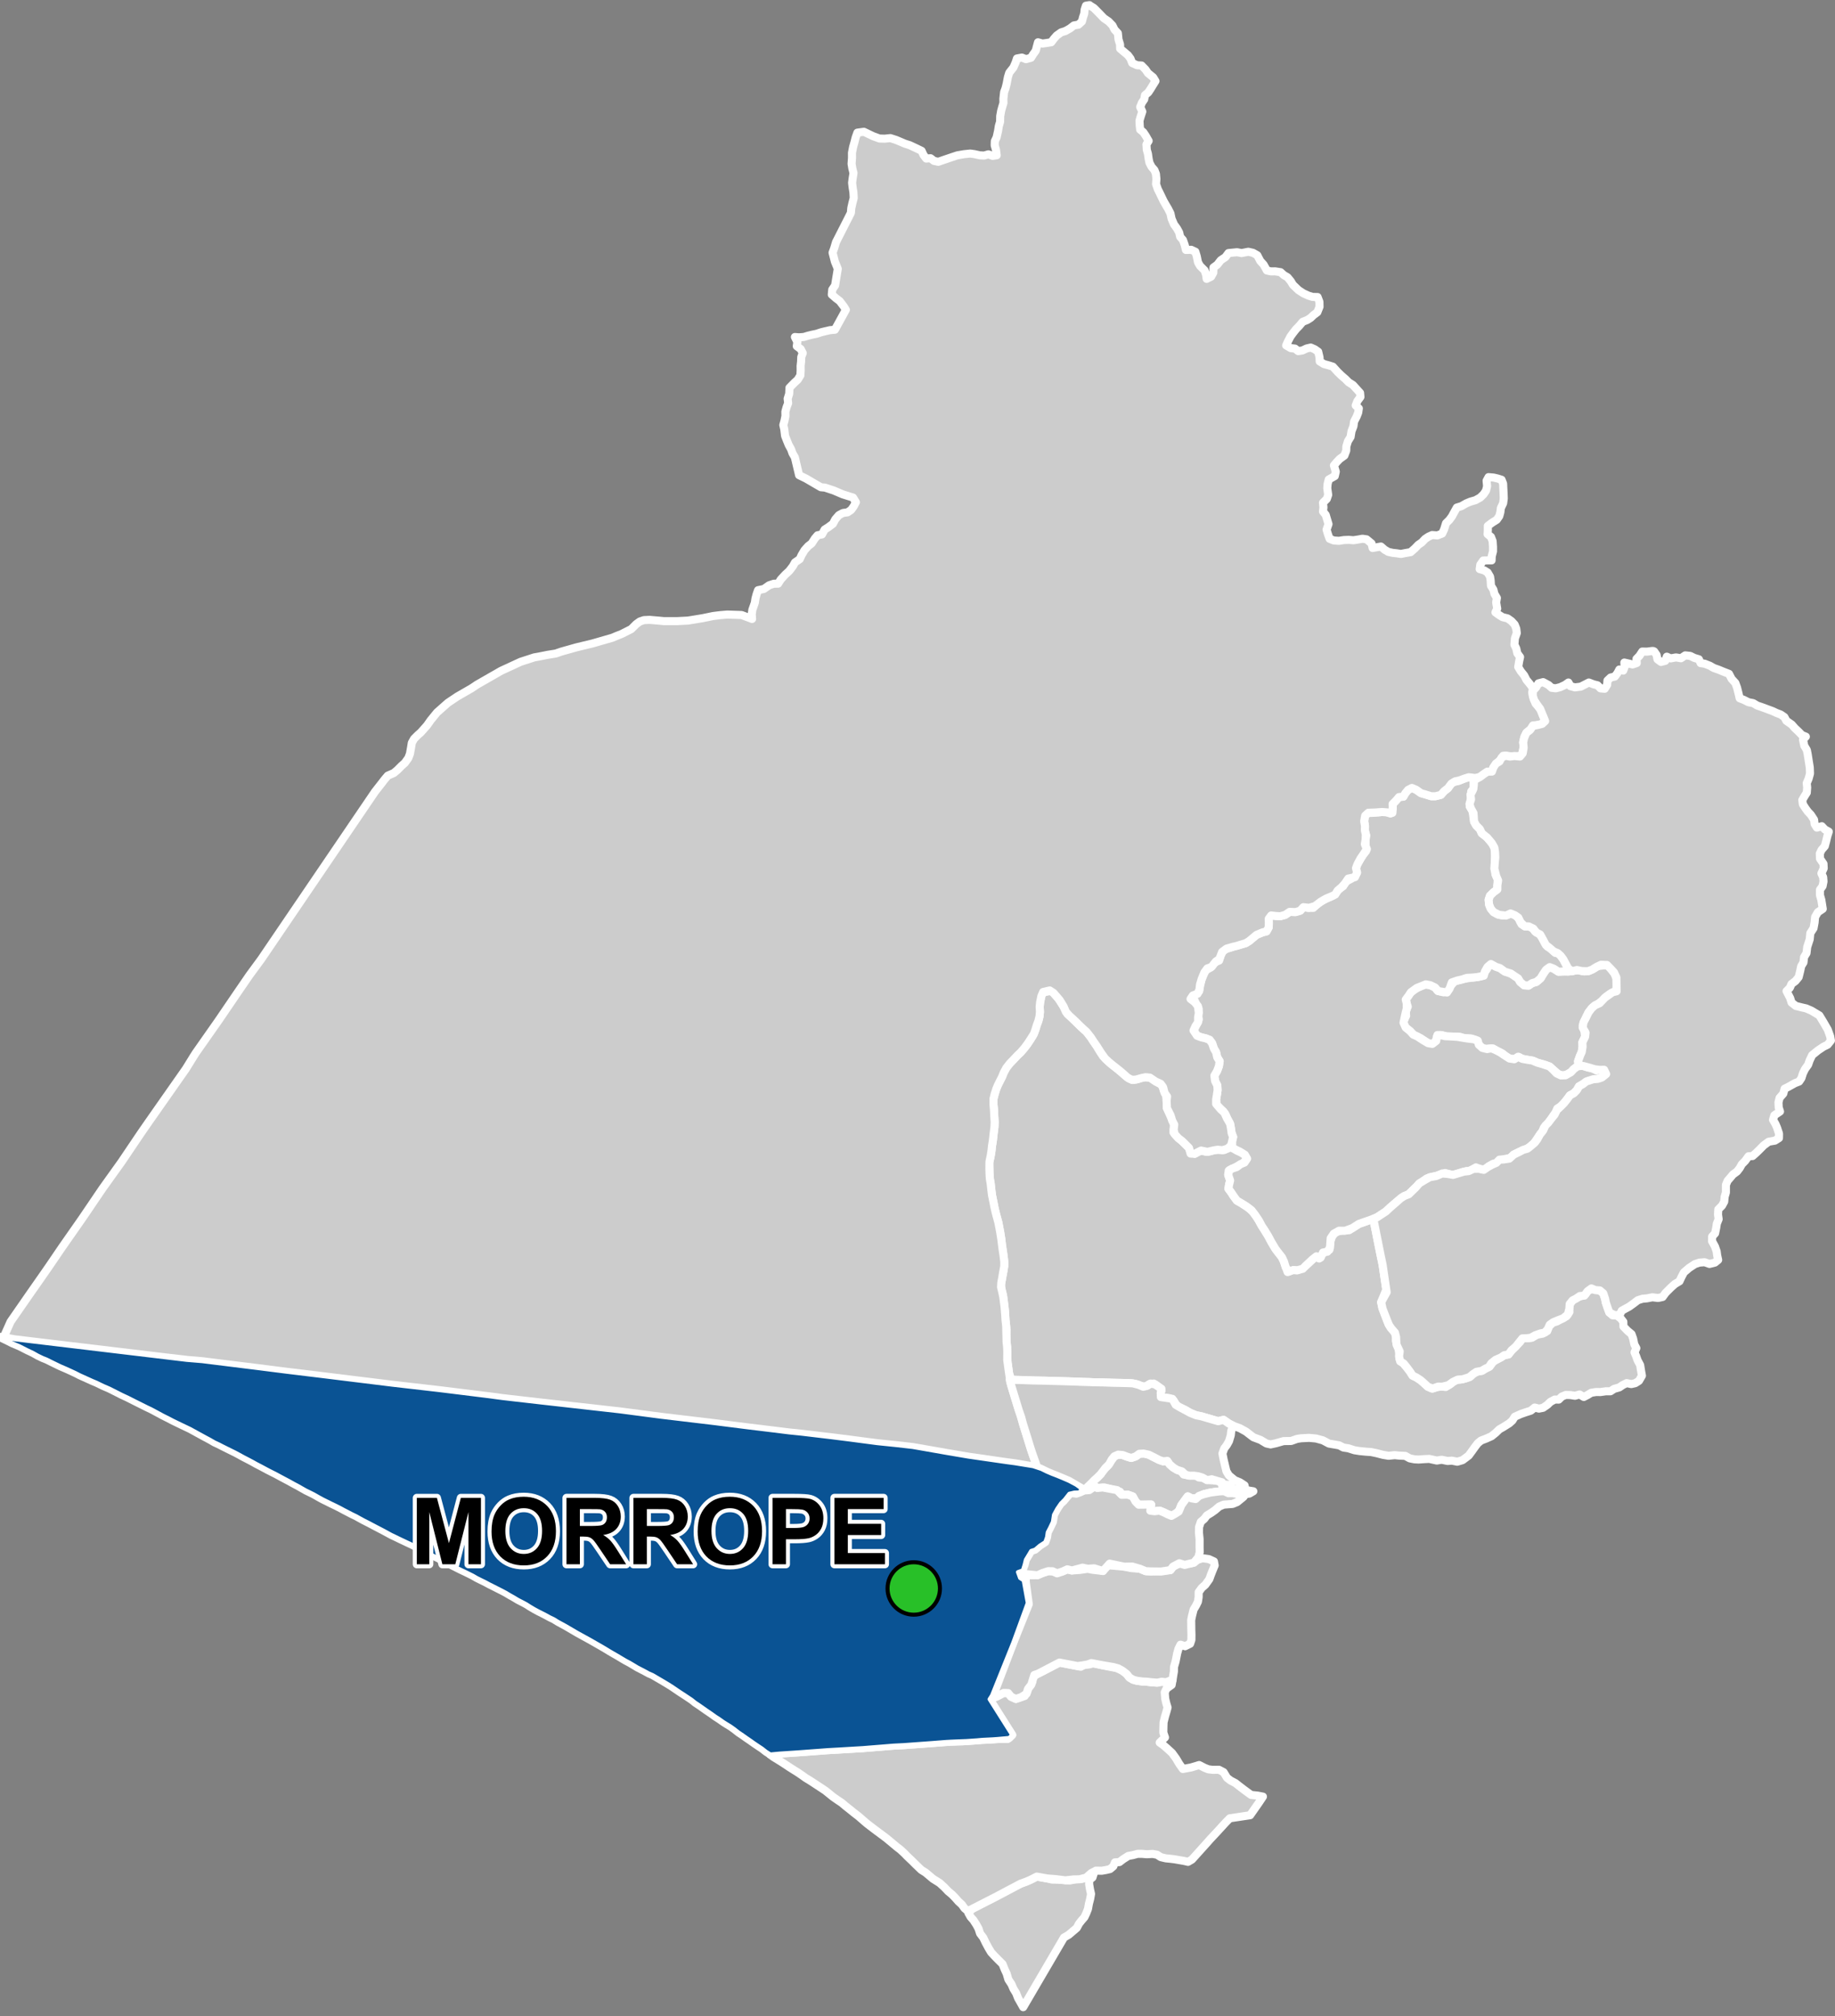 <?xml version="1.0" encoding="UTF-8"?>
<svg width="455pt" height="500pt" version="1.1" viewBox="0 0 455 500" xmlns="http://www.w3.org/2000/svg">
<rect x="0" y="0" width="455" height="500" fill="#808080" stroke="none"/>
<g id="a">
<rect width="455" height="500" fill="none"/>
<path d="m270.97 464.55 0.223 0.074-0.305 0.977-0.801 0.625-0.031 1.039 0.219 1.297 0.258 1.125-0.227 1.262-0.301 1.16-0.234 1.301-0.402 1.023-0.473 1.012-0.688 0.789-0.66 0.84-0.559 1.047-2 1.695-1.18 0.691-10.102 17.262-0.723-1.289-0.539-0.934-0.496-1.27-0.652-1.047-0.488-1.141-0.777-1.18-0.422-1.449-0.477-1.016-0.543-1.363-1-0.992-0.973-0.988-0.859-0.93-0.707-1.18-0.695-1.312-0.562-1.168-0.785-1.035-0.375-1.176-0.512-0.949-0.758-1.176-0.676-0.762-0.574-1.008 0.902-0.992 3.496-1.789 2.508-1.281 3.488-1.852 2.57-1.352 1.422-0.52 1.016-0.441 1.562-0.793 2.66 0.469 1.117 0.273 2.481 0.035 1.922 0.191 1.461-0.305 1.695-0.113 1.539-0.676z" fill="#ccc" fill-rule="evenodd"/>
<path d="m270.97 464.55 0.223 0.074-0.305 0.977-0.801 0.625-0.031 1.039 0.219 1.297 0.258 1.125-0.227 1.262-0.301 1.16-0.234 1.301-0.402 1.023-0.473 1.012-0.688 0.789-0.66 0.84-0.559 1.047-2 1.695-1.18 0.691-10.102 17.262-0.723-1.289-0.539-0.934-0.496-1.27-0.652-1.047-0.488-1.141-0.777-1.18-0.422-1.449-0.477-1.016-0.543-1.363-1-0.992-0.973-0.988-0.859-0.93-0.707-1.18-0.695-1.312-0.562-1.168-0.785-1.035-0.375-1.176-0.512-0.949-0.758-1.176-0.676-0.762-0.574-1.008 0.902-0.992 3.496-1.789 2.508-1.281 3.488-1.852 2.57-1.352 1.422-0.52 1.016-0.441 1.562-0.793 2.66 0.469 1.117 0.273 2.481 0.035 1.922 0.191 1.461-0.305 1.695-0.113 1.539-0.676 1.016-0.711" fill="none" stroke="#fff" stroke-linecap="round" stroke-linejoin="round" stroke-miterlimit="10" stroke-width="2"/>
<path d="m271.72 463.91-0.059 0.074-1.066 0.523-1.281 1.129-1.613 0.41-1.504 0.039-2.031 0.227-2.406-0.305-2.019-0.156-2.66-0.469-1.562 0.793-1.016 0.441-1.422 0.52-2.137 1.121-3.922 2.082-2.508 1.281-3.496 1.789-1.035 0.539-0.828-0.711-0.664-0.922-0.84-0.766-0.754-0.863-0.781-0.812-1.023-0.863-0.945-0.988-1.148-1.051-1.66-1.043-1.82-1.531-1.07-0.672-1.484-1.426-0.805-0.805-1.223-1.164-0.703-0.727-1.012-0.934-0.887-0.676-1.066-0.898-1.438-1.191-1.051-0.793-1.879-1.395-1.91-1.461-0.812-0.699-1.305-1.129-1.129-0.871-0.973-0.793-1.207-0.953-0.828-0.711-1.164-0.777-1.02-0.715-1.039-0.84-0.895-0.719-0.934-0.621-0.945-0.617-0.969-0.637-0.965-0.629-0.973-0.586-1.023-0.73-1.02-0.691-1.031-0.645-1.004-0.637-0.988-0.656-0.965-0.629-0.969-0.602-0.973-0.598-0.902-0.648 2.344-0.246 4.629-0.309 7.484-0.555 2.523-0.137 3.75-0.223 2.32-0.137 1.719-0.141 3.555-0.285 2.297-0.188 2.5-0.125 6.883-0.5 3.039-0.238 1.789-0.113 1.527-0.066 1.375-0.023 2.934-0.211 1.836-0.145 1.816-0.07 2.133-0.156h2.453l1.117-1.004-1.426-2.258-0.73-1.156-3.438-5.441 1.77-0.668 1.691-0.891h1.094l0.77 0.945 1.191 0.543 1.078-0.375 1.09-0.348 0.703-1.262 0.227-1.031 0.961-1.234-0.012-1.078 1.262-0.879 1.551-0.766 2.523-1.316 1.41-0.734 4.109 0.801 1.191 0.227 0.992-0.578h1.188l0.965-0.32 1.961 0.48 2.18 0.449 1.578 0.289 1.383 0.633 1.113 0.84 0.691 0.887 0.914 0.547 0.969 0.262 1.363 0.18 1.02 0.043 1.055 0.125 1.477 0.113 1.188-0.223 1.094 0.129 1.625-0.613-0.23 1.273-1.266 0.902-0.453 0.93 0.121 1.566 0.266 1.145 0.32 1.059-0.266 0.988-0.348 1.168-0.379 1.504-0.035 1.117-0.027 1.449 0.414 1.191-1.316 1.277 0.82 0.574 0.988 0.848 1.258 1.152 1.012 1.398 0.797 1.344 0.879 1.234 1.988-0.367 2.051-0.613 1.305 0.672 0.965 0.387 1.055 0.133 1.582-0.02 1.145 0.598 0.859 1.41 0.859 0.66 1.215 0.637 0.812 0.641 1.141 0.879 0.855 0.633 1.082 0.785 1.629 0.168 1.305 0.25-0.93 1.402-1.238 1.77-1.016 1.449-2.625 0.395-2.422 0.363-1.039 1.066-1.094 1.195-0.895 0.98-1.902 2.035-0.797 0.906-3.652 4.055-0.965 0.562-1.055-0.242-1.211-0.203-1.047-0.188-1.168-0.141-1.02-0.098-1.25-0.293-0.914-0.598-1.109-0.203-1.441 0.078-1.188-0.098-1.066-0.004-1.285 0.336-1.047 0.184-1.281 0.812-0.93 0.715-1.102 0.066-0.406 0.98-0.82 0.688-1.02 0.234-1.031 0.18-1.102-0.023z" fill="#ccc" fill-rule="evenodd"/>
<path d="m271.72 463.91-0.059 0.074-1.066 0.523-1.281 1.129-1.613 0.41-1.504 0.039-2.031 0.227-2.406-0.305-2.019-0.156-2.66-0.469-1.562 0.793-1.016 0.441-1.422 0.52-2.137 1.121-3.922 2.082-2.508 1.281-3.496 1.789-1.035 0.539-0.828-0.711-0.664-0.922-0.84-0.766-0.754-0.863-0.781-0.812-1.023-0.863-0.945-0.988-1.148-1.051-1.66-1.043-1.82-1.531-1.07-0.672-1.484-1.426-0.805-0.805-1.223-1.164-0.703-0.727-1.012-0.934-0.887-0.676-1.066-0.898-1.438-1.191-1.051-0.793-1.879-1.395-1.91-1.461-0.812-0.699-1.305-1.129-1.129-0.871-0.973-0.793-1.207-0.953-0.828-0.711-1.164-0.777-1.02-0.715-1.039-0.84-0.895-0.719-0.934-0.621-0.945-0.617-0.969-0.637-0.965-0.629-0.973-0.586-1.023-0.73-1.02-0.691-1.031-0.645-1.004-0.637-0.988-0.656-0.965-0.629-0.969-0.602-0.973-0.598-0.902-0.648 2.344-0.246 4.629-0.309 7.484-0.555 2.523-0.137 3.75-0.223 2.32-0.137 1.719-0.141 3.555-0.285 2.297-0.188 2.5-0.125 6.883-0.5 3.039-0.238 1.789-0.113 1.527-0.066 1.375-0.023 2.934-0.211 1.836-0.145 1.816-0.07 2.133-0.156h2.453l1.117-1.004-1.426-2.258-0.73-1.156-3.438-5.441 1.77-0.668 1.691-0.891h1.094l0.77 0.945 1.191 0.543 1.078-0.375 1.09-0.348 0.703-1.262 0.227-1.031 0.961-1.234-0.012-1.078 1.262-0.879 1.551-0.766 2.523-1.316 1.41-0.734 4.109 0.801 1.191 0.227 0.992-0.578h1.188l0.965-0.32 1.961 0.48 2.18 0.449 1.578 0.289 1.383 0.633 1.113 0.84 0.691 0.887 0.914 0.547 0.969 0.262 1.363 0.18 1.02 0.043 1.055 0.125 1.477 0.113 1.188-0.223 1.094 0.129 1.625-0.613-0.23 1.273-1.266 0.902-0.453 0.93 0.121 1.566 0.266 1.145 0.32 1.059-0.266 0.988-0.348 1.168-0.379 1.504-0.035 1.117-0.027 1.449 0.414 1.191-1.316 1.277 0.82 0.574 0.988 0.848 1.258 1.152 1.012 1.398 0.797 1.344 0.879 1.234 1.988-0.367 2.051-0.613 1.305 0.672 0.965 0.387 1.055 0.133 1.582-0.02 1.145 0.598 0.859 1.41 0.859 0.66 1.215 0.637 0.812 0.641 1.141 0.879 0.855 0.633 1.082 0.785 1.629 0.168 1.305 0.25-0.93 1.402-1.238 1.77-1.016 1.449-2.625 0.395-2.422 0.363-1.039 1.066-1.094 1.195-0.895 0.98-1.902 2.035-0.797 0.906-3.652 4.055-0.965 0.562-1.055-0.242-1.211-0.203-1.047-0.188-1.168-0.141-1.02-0.098-1.25-0.293-0.914-0.598-1.109-0.203-1.441 0.078-1.188-0.098-1.066-0.004-1.285 0.336-1.047 0.184-1.281 0.812-0.93 0.715-1.102 0.066-0.406 0.98-0.82 0.688-1.02 0.234-1.031 0.18-1.102-0.023h-0.367" fill="none" stroke="#fff" stroke-linecap="round" stroke-linejoin="round" stroke-miterlimit="10" stroke-width="2"/>
<path d="m370.2 239.29 0.5 0.277 1.25 0.531 0.879 0.562 1.219 0.52 1.188 0.566 1.203 0.902 0.512 0.891 0.984 0.812 1.082 0.07 0.891-0.609 1.027-0.289 1.055-0.887 0.656-1.094 0.723-1.062 0.887-0.633 0.992 0.375 1.078 0.703 1.145 0.008 1.355 0.031 1.324-0.207 1.273-0.16 1.383 0.312 1.094-0.078 1.152-0.539 1.148-0.723 1.578-0.16 1.129 0.07 0.672 1.004 0.824 1.094 0.473 1.227-0.004 2.102-0.324 1.09-1.156 0.359-1.043 0.75-0.98 1.008-1.172 0.883-1.25 0.797-1.07 1.297-0.512 1.027-0.5 1.129-0.426 1.117 0.43 1.293 0.172 1.426-0.676 1.406 0.039 1.129-0.195 1.254-0.422 0.945-0.496 1.367 0.059 1.082-1.141 0.887-0.691 0.754-1.016 0.578-1.023 0.223-1.016-0.297-1.18-0.98-1.047-0.934-1.086-0.418-1.938-0.535-0.953-0.434-1.41-0.262-1.367-0.25-0.875-0.488-1.117 0.582-1.199-0.176-0.93-0.535-0.781-0.695-1.305-0.621-1.062-0.645-1.172 0.035-0.992 0.242-0.926-0.449-0.59-1.051-0.625-0.875-1.273-0.422-1.645-0.016-0.996-0.375-1.441-0.016-1.492 0.07-1.586-0.465-1.051-0.016-0.285 1.211-0.422 0.922-1.117 0.16-1.094-0.672-1.277-0.848-1.633-0.734-0.934-0.988-0.941-0.711-0.879-0.52 0.23-1.355 0.59-1.246-0.117-1.051 0.523-1.207-0.332-0.98-0.156-0.992 0.723-1.051 1.285-1.148 1.348-0.762 1.152-0.59 1.547 0.195 1.195 0.574 0.684 0.848 1.348 0.34 1.016-0.371 0.875-1.289 0.926-1.043 1.324-0.336 0.98-0.262 1.547-0.277 1.32-0.133 1.316-0.223 0.789-0.777 0.754-1.055 0.609-1.168z" fill="#ccc" fill-rule="evenodd"/>
<path d="m370.2 239.29 0.5 0.277 1.25 0.531 0.879 0.562 1.219 0.52 1.188 0.566 1.203 0.902 0.512 0.891 0.984 0.812 1.082 0.07 0.891-0.609 1.027-0.289 1.055-0.887 0.656-1.094 0.723-1.062 0.887-0.633 0.992 0.375 1.078 0.703 1.145 0.008 1.355 0.031 1.324-0.207 1.273-0.16 1.383 0.312 1.094-0.078 1.152-0.539 1.148-0.723 1.578-0.16 1.129 0.07 0.672 1.004 0.824 1.094 0.473 1.227-0.004 2.102-0.324 1.09-1.156 0.359-1.043 0.75-0.98 1.008-1.172 0.883-1.25 0.797-1.07 1.297-0.512 1.027-0.5 1.129-0.426 1.117 0.43 1.293 0.172 1.426-0.676 1.406 0.039 1.129-0.195 1.254-0.422 0.945-0.496 1.367 0.059 1.082-1.141 0.887-0.691 0.754-1.016 0.578-1.023 0.223-1.016-0.297-1.18-0.98-1.047-0.934-1.086-0.418-1.938-0.535-0.953-0.434-1.41-0.262-1.367-0.25-0.875-0.488-1.117 0.582-1.199-0.176-0.93-0.535-0.781-0.695-1.305-0.621-1.062-0.645-1.172 0.035-0.992 0.242-0.926-0.449-0.59-1.051-0.625-0.875-1.273-0.422-1.645-0.016-0.996-0.375-1.441-0.016-1.492 0.07-1.586-0.465-1.051-0.016-0.285 1.211-0.422 0.922-1.117 0.16-1.094-0.672-1.277-0.848-1.633-0.734-0.934-0.988-0.941-0.711-0.879-0.52 0.23-1.355 0.59-1.246-0.117-1.051 0.523-1.207-0.332-0.98-0.156-0.992 0.723-1.051 1.285-1.148 1.348-0.762 1.152-0.59 1.547 0.195 1.195 0.574 0.684 0.848 1.348 0.34 1.016-0.371 0.875-1.289 0.926-1.043 1.324-0.336 0.98-0.262 1.547-0.277 1.32-0.133 1.316-0.223 0.789-0.777 0.754-1.055 0.609-1.168 0.883 0.145" fill="none" stroke="#fff" stroke-linecap="round" stroke-linejoin="round" stroke-miterlimit="10" stroke-width="2"/>
<path d="m260.62 245.7 0.254 0.16 0.738 0.824 0.785 0.91 0.789 1.199 0.867 1.398 0.613 1.254 0.918 0.762 0.82 0.859 1.41 1.367 0.805 0.75 0.789 0.703 1.059 1.344 0.562 0.875 0.977 1.41 0.551 0.957 0.949 1.473 1.422 1.406 0.824 0.695 1.008 0.777 1.176 0.98 0.895 0.797 1.164 0.895 0.953 0.34 1.344-0.281 1.188-0.402 1.078 0.031 1.402 0.262 0.922 0.902 1.242 0.723 0.477 1.453 0.543 1.09 0.121 1.363 0.086 1.844 0.469 1.043 0.746 1.648 0.496 1.035 0.008 1.082-0.098 1.211 0.879 0.988 1.207 1.102 1.023 1 0.738 0.746 0.41 1.094 1.027 0.355 1.18-0.875 1.57 0.371 1.098-0.113 1.094-0.324 1.301-0.043 1.051 0.055 1.375-0.727 0.961 0.387 0.867 0.512 1.137 0.523 0.98 0.648 0.246 1.027-0.984 0.957-1.062 0.539-1.191 0.637-0.984 0.465-0.371 1.137 0.5 1.461-0.262 1.043-0.152 1.008 0.66 0.875 0.543 0.875 0.891 1.188 1.02 0.547 1.156 0.77 0.82 0.574 1.121 1.035 0.98 1.375 0.68 1.254 1.031 1.691 0.941 1.535 0.809 1.512 1.012 1.699 0.762 1 0.82 1.031 0.445 0.945 0.402 1.105 0.566 1.633 1.262-0.508 1.102 0.086 1.031-0.379 1.102-0.758 0.875-0.812 0.801-0.754 0.711-0.719 0.941 0.492 0.578-1.078 0.941-0.59 1.027-0.492 0.176-1.98 0.516-1.402 0.891-1.035 1.406-0.352 1.906-0.094 2.41-1.551 3.586-1.262 0.242 1.223 1.43 7.188 0.617 2.938 0.492 3.332 0.426 2.883-1.27 3.102 0.305 1.457 1.047 2.762 0.434 1.141 0.594 1.012 1.035 1.176 0.281 1.066-0.039 1.004 0.68 1.992 0.145 1.23 0.062 1.219 0.953 1.109 0.859 1.004 0.715 0.867 0.695 1.156 1 0.488 1.047 0.695 0.816 0.715 0.957 0.883 1.008 0.449 1.25-0.344 1.102-0.18 1.059 0.133 1.203-0.734 1.254-1.035 1.008-0.031 1.551-0.348 1.098-0.441 0.82-0.812 1.125-0.5 0.996-0.133 0.941-0.621 0.93-0.445 0.848-1.188 1.227-0.68 1.516-0.914 1.055-0.199 0.637-0.785 0.73-0.82 1.535-1.535 0.574-0.887 1.293-0.004 1.082-0.117 1.199-0.742 1.434-0.262 1.121-0.637 0.41-1.141 0.957-0.93 1.004-0.301 1.148-0.629 1.23-0.652 0.75-1.07-0.07-1.254 0.332-0.977 0.668-0.785 1.113-0.633 0.941-0.348 1.027-0.477 0.684-0.973 1.082-0.215 1.754 0.301 0.855 0.715 0.445 1.305 0.207 1.027 0.352 1.059 0.488 1.328 0.816 0.742 1.039 0.027 0.996 0.754 0.641 0.82 0.023 1.176 1.055 1.094 0.953 0.785 0.395 1.117 0.301 1.434 0.496 0.93-0.457 1.047 0.422 0.984 0.344 0.977 0.641 1.199 0.18 1.152 0.258 1.473-0.734 1.27-0.91 0.586-1.004 0.227-1.145-0.238-0.988 0.488-0.828 0.574-1.281 0.359-0.906 0.598h-1.121l-1.391 0.199-1.059-0.016-1.211 0.195-0.906 0.555-0.93 0.484-1.047-0.621-1.141 0.324-1.113-0.176-1.168-0.031-0.992 0.406-0.75 0.746-1.008-0.008-1.07 0.582-0.73 0.711-1.09 0.754-1.023 0.199-1.055-0.266-0.953 0.777-1.324 0.422-1.164 0.406-1.496 0.672-0.594 0.953-0.754 0.672-1.52 0.957-0.957 0.543-0.879 0.852-1.055 0.855-1.32 0.59-1.289 0.492-0.801 0.668-0.699 0.906-0.75 1.059-0.801 1.086-1.52 1.137-1.316 0.387-1.32-0.262-1.082 0.078-1.473-0.305-1.188 0.203-1.887-0.414-1.137 0.055-1.469 0.102-1.035-0.051-1.188-0.234-1.109-0.617-1.602-0.078-1.008-0.105-1.547 0.156-1.395-0.234-1.578-0.41-1.367-0.285-1.211-0.078-1.578-0.156-1.316-0.207-1.523-0.488-1.215-0.18-1.031-0.543-1.008-0.18-1.551-0.262-1.496-0.801-1.707-0.461-1.73-0.156-1.984 0.102-1.008 0.156-1.445 0.516-1.887 0.027-1.883 0.539-1.316 0.285-1.035-0.227-1.469-0.883-1.785-0.672-1.008-0.773-0.801-0.621-1.547-0.852-1.402-0.504-1.285-0.633-1.34-0.93-1.344 0.336-1.238-0.363-2.922-0.852-1.289-0.254-1.473-0.598-1.242-0.746-0.953-0.434-0.977-0.332-0.941-1.539-1.059-0.594-1.539-0.156-0.883-0.477 0.453-1.156-1.012-1.234-0.883-0.602-1.07 0.129-0.98 0.645-1.066-0.141-1.145-0.484-1.535-0.242-2.41-0.062-1.109-0.02-2.84-0.082-2.828-0.062-1.004-0.047-1.844-0.055-1.031-0.047-1.531-0.047-1.148-0.043-3.137-0.086-2.285-0.066-3.094-0.059-2.582-0.094-2.688-0.09-0.539-1.512-0.164-1.145-0.219-1.613-0.105-1.699-0.016-2.121-0.141-1.309-0.043-1.812 0.035-1.219-0.258-2.426-0.074-1.219-0.066-1.008-0.199-1.781-0.141-1.043-0.141-1.078-0.332-1.219-0.191-1.324 0.191-0.992 0.238-1.352 0.27-1.312 0.145-1.379-0.082-1.461-0.238-1.746-0.27-1.73-0.164-1.484-0.262-1.633-0.223-1.176-0.223-1.168-0.43-1.578-0.258-0.969-0.289-1.262-0.254-1.301-0.344-1.676-0.141-1.105-0.184-1.695-0.223-1.383-0.078-1.277-0.031-1.309-0.07-1.246 0.285-1.176 0.27-1.43 0.168-1.609 0.219-1.383 0.176-1.602 0.215-1.746 0.047-1.207-0.094-1.477-0.078-1.602-0.121-1.293-0.031-1.215 0.285-1.176 0.422-1.375 0.418-1.008 0.492-0.992 0.547-1.062 0.398-1 0.652-1.215 0.625-0.84 1.082-1.137 0.996-1.062 0.883-0.84 0.699-0.805 0.871-1.094 0.766-1.141 0.719-1.16 0.613-1.516 0.309-1.023 0.383-1.008 0.285-1.145 0.109-1.129-0.07-1.203 0.102-1.105 0.32-1.582 0.352-0.961 0.992-0.137z" fill="#ccc" fill-rule="evenodd"/>
<path d="m260.62 245.7 0.254 0.16 0.738 0.824 0.785 0.91 0.789 1.199 0.867 1.398 0.613 1.254 0.918 0.762 0.82 0.859 1.41 1.367 0.805 0.75 0.789 0.703 1.059 1.344 0.562 0.875 0.977 1.41 0.551 0.957 0.949 1.473 1.422 1.406 0.824 0.695 1.008 0.777 1.176 0.98 0.895 0.797 1.164 0.895 0.953 0.34 1.344-0.281 1.188-0.402 1.078 0.031 1.402 0.262 0.922 0.902 1.242 0.723 0.477 1.453 0.543 1.09 0.121 1.363 0.086 1.844 0.469 1.043 0.746 1.648 0.496 1.035 0.008 1.082-0.098 1.211 0.879 0.988 1.207 1.102 1.023 1 0.738 0.746 0.41 1.094 1.027 0.355 1.18-0.875 1.57 0.371 1.098-0.113 1.094-0.324 1.301-0.043 1.051 0.055 1.375-0.727 0.961 0.387 0.867 0.512 1.137 0.523 0.98 0.648 0.246 1.027-0.984 0.957-1.062 0.539-1.191 0.637-0.984 0.465-0.371 1.137 0.5 1.461-0.262 1.043-0.152 1.008 0.66 0.875 0.543 0.875 0.891 1.188 1.02 0.547 1.156 0.77 0.82 0.574 1.121 1.035 0.98 1.375 0.68 1.254 1.031 1.691 0.941 1.535 0.809 1.512 1.012 1.699 0.762 1 0.82 1.031 0.445 0.945 0.402 1.105 0.566 1.633 1.262-0.508 1.102 0.086 1.031-0.379 1.102-0.758 0.875-0.812 0.801-0.754 0.711-0.719 0.941 0.492 0.578-1.078 0.941-0.59 1.027-0.492 0.176-1.98 0.516-1.402 0.891-1.035 1.406-0.352 1.906-0.094 2.41-1.551 3.586-1.262 0.242 1.223 1.43 7.188 0.617 2.938 0.492 3.332 0.426 2.883-1.27 3.102 0.305 1.457 1.047 2.762 0.434 1.141 0.594 1.012 1.035 1.176 0.281 1.066-0.039 1.004 0.68 1.992 0.145 1.23 0.062 1.219 0.953 1.109 0.859 1.004 0.715 0.867 0.695 1.156 1 0.488 1.047 0.695 0.816 0.715 0.957 0.883 1.008 0.449 1.25-0.344 1.102-0.18 1.059 0.133 1.203-0.734 1.254-1.035 1.008-0.031 1.551-0.348 1.098-0.441 0.82-0.812 1.125-0.5 0.996-0.133 0.941-0.621 0.93-0.445 0.848-1.188 1.227-0.68 1.516-0.914 1.055-0.199 0.637-0.785 0.73-0.82 1.535-1.535 0.574-0.887 1.293-0.004 1.082-0.117 1.199-0.742 1.434-0.262 1.121-0.637 0.41-1.141 0.957-0.93 1.004-0.301 1.148-0.629 1.23-0.652 0.75-1.07-0.07-1.254 0.332-0.977 0.668-0.785 1.113-0.633 0.941-0.348 1.027-0.477 0.684-0.973 1.082-0.215 1.754 0.301 0.855 0.715 0.445 1.305 0.207 1.027 0.352 1.059 0.488 1.328 0.816 0.742 1.039 0.027 0.996 0.754 0.641 0.82 0.023 1.176 1.055 1.094 0.953 0.785 0.395 1.117 0.301 1.434 0.496 0.93-0.457 1.047 0.422 0.984 0.344 0.977 0.641 1.199 0.18 1.152 0.258 1.473-0.734 1.27-0.91 0.586-1.004 0.227-1.145-0.238-0.988 0.488-0.828 0.574-1.281 0.359-0.906 0.598h-1.121l-1.391 0.199-1.059-0.016-1.211 0.195-0.906 0.555-0.93 0.484-1.047-0.621-1.141 0.324-1.113-0.176-1.168-0.031-0.992 0.406-0.75 0.746-1.008-0.008-1.07 0.582-0.73 0.711-1.09 0.754-1.023 0.199-1.055-0.266-0.953 0.777-1.324 0.422-1.164 0.406-1.496 0.672-0.594 0.953-0.754 0.672-1.52 0.957-0.957 0.543-0.879 0.852-1.055 0.855-1.32 0.59-1.289 0.492-0.801 0.668-0.699 0.906-0.75 1.059-0.801 1.086-1.52 1.137-1.316 0.387-1.32-0.262-1.082 0.078-1.473-0.305-1.188 0.203-1.887-0.414-1.137 0.055-1.469 0.102-1.035-0.051-1.188-0.234-1.109-0.617-1.602-0.078-1.008-0.105-1.547 0.156-1.395-0.234-1.578-0.41-1.367-0.285-1.211-0.078-1.578-0.156-1.316-0.207-1.523-0.488-1.215-0.18-1.031-0.543-1.008-0.18-1.551-0.262-1.496-0.801-1.707-0.461-1.73-0.156-1.984 0.102-1.008 0.156-1.445 0.516-1.887 0.027-1.883 0.539-1.316 0.285-1.035-0.227-1.469-0.883-1.785-0.672-1.008-0.773-0.801-0.621-1.547-0.852-1.402-0.504-1.285-0.633-1.34-0.93-1.344 0.336-1.238-0.363-2.922-0.852-1.289-0.254-1.473-0.598-1.242-0.746-0.953-0.434-0.977-0.332-0.941-1.539-1.059-0.594-1.539-0.156-0.883-0.477 0.453-1.156-1.012-1.234-0.883-0.602-1.07 0.129-0.98 0.645-1.066-0.141-1.145-0.484-1.535-0.242-2.41-0.062-1.109-0.02-2.84-0.082-2.828-0.062-1.004-0.047-1.844-0.055-1.031-0.047-1.531-0.047-1.148-0.043-3.137-0.086-2.285-0.066-3.094-0.059-2.582-0.094-2.688-0.09-0.539-1.512-0.164-1.145-0.219-1.613-0.105-1.699-0.016-2.121-0.141-1.309-0.043-1.812 0.035-1.219-0.258-2.426-0.074-1.219-0.066-1.008-0.199-1.781-0.141-1.043-0.141-1.078-0.332-1.219-0.191-1.324 0.191-0.992 0.238-1.352 0.27-1.312 0.145-1.379-0.082-1.461-0.238-1.746-0.27-1.73-0.164-1.484-0.262-1.633-0.223-1.176-0.223-1.168-0.43-1.578-0.258-0.969-0.289-1.262-0.254-1.301-0.344-1.676-0.141-1.105-0.184-1.695-0.223-1.383-0.078-1.277-0.031-1.309-0.07-1.246 0.285-1.176 0.27-1.43 0.168-1.609 0.219-1.383 0.176-1.602 0.215-1.746 0.047-1.207-0.094-1.477-0.078-1.602-0.121-1.293-0.031-1.215 0.285-1.176 0.422-1.375 0.418-1.008 0.492-0.992 0.547-1.062 0.398-1 0.652-1.215 0.625-0.84 1.082-1.137 0.996-1.062 0.883-0.84 0.699-0.805 0.871-1.094 0.766-1.141 0.719-1.16 0.613-1.516 0.309-1.023 0.383-1.008 0.285-1.145 0.109-1.129-0.07-1.203 0.102-1.105 0.32-1.582 0.352-0.961 0.992-0.137 1.066-0.246" fill="none" stroke="#fff" stroke-linecap="round" stroke-linejoin="round" stroke-miterlimit="10" stroke-width="2"/>
<path d="m298.09 386.45 0.512 0.035 1.152 0.164 1.254 0.578 0.18 0.992-0.57 1.387-0.383 0.984-0.363 1.02-0.988 1.387-0.902 0.793-0.762 1.047-0.008 1.227-0.176 1.152-0.457 0.922-0.613 1.027-0.387 1.539-0.215 1.066 0.02 1.488 0.012 1.027 0.035 1.074-0.012 1.316-0.324 0.965-1.242 0.617-1.137-0.387-0.496 1-0.324 1.141-0.398 2.008-0.402 1.398-0.012 1.094-0.176 1.008-0.152 1.051-1.625 0.617-1.094-0.129-1.039 0.238-1.625-0.129-1.055-0.125-1.02-0.043-1.355-0.176-0.977-0.266-0.914-0.547-0.691-0.887-1.113-0.84-1.008-0.543-1.117-0.312-3.016-0.516-1.32-0.254-1.156-0.227-0.961 0.352-1.285 0.227-1.188 0.16-4.496-0.867-1.41 0.734-1.781 0.93-2.043 1.066-0.996 0.352-0.332 1.047-0.41 1.344-0.848 1.102-0.324 1.137-1.312 0.855-1.336 0.457-1.191-0.543-0.75-0.914-1.113-0.031-1.691 0.891-1.141 0.43 5.246-13.809 3.824-9.52-0.758-5.621 0.062-1.562 1.914-0.02 1.254-0.223 2.344-0.77 1.09 0.027 1.094-0.027 1.094 0.125 1.473-0.578 1.129 0.289 1.891-0.125 2.051-0.301 1.066 0.234 2.695 0.32 0.738-1.477 4.559 0.402 1.609 0.336 2.336 0.203 1.355 0.57 1.219 0.062 1.672-0.129 3.242-0.195 0.645-0.867 1.188-0.605 1.09-0.262 1.895 0.129 1.027-0.254 0.832-0.656z" fill="#ccc" fill-rule="evenodd"/>
<path d="m298.09 386.45 0.512 0.035 1.152 0.164 1.254 0.578 0.18 0.992-0.57 1.387-0.383 0.984-0.363 1.02-0.988 1.387-0.902 0.793-0.762 1.047-0.008 1.227-0.176 1.152-0.457 0.922-0.613 1.027-0.387 1.539-0.215 1.066 0.02 1.488 0.012 1.027 0.035 1.074-0.012 1.316-0.324 0.965-1.242 0.617-1.137-0.387-0.496 1-0.324 1.141-0.398 2.008-0.402 1.398-0.012 1.094-0.176 1.008-0.152 1.051-1.625 0.617-1.094-0.129-1.039 0.238-1.625-0.129-1.055-0.125-1.02-0.043-1.355-0.176-0.977-0.266-0.914-0.547-0.691-0.887-1.113-0.84-1.008-0.543-1.117-0.312-3.016-0.516-1.32-0.254-1.156-0.227-0.961 0.352-1.285 0.227-1.188 0.16-4.496-0.867-1.41 0.734-1.781 0.93-2.043 1.066-0.996 0.352-0.332 1.047-0.41 1.344-0.848 1.102-0.324 1.137-1.312 0.855-1.336 0.457-1.191-0.543-0.75-0.914-1.113-0.031-1.691 0.891-1.141 0.43 5.246-13.809 3.824-9.52-0.758-5.621 0.062-1.562 1.914-0.02 1.254-0.223 2.344-0.77 1.09 0.027 1.094-0.027 1.094 0.125 1.473-0.578 1.129 0.289 1.891-0.125 2.051-0.301 1.066 0.234 2.695 0.32 0.738-1.477 4.559 0.402 1.609 0.336 2.336 0.203 1.355 0.57 1.219 0.062 1.672-0.129 3.242-0.195 0.645-0.867 1.188-0.605 1.09-0.262 1.895 0.129 1.027-0.254 0.832-0.656 1.195-0.41" fill="none" stroke="#fff" stroke-linecap="round" stroke-linejoin="round" stroke-miterlimit="10" stroke-width="2"/>
<path d="m0.16 331.55 0.73 0.07 2.723 0.508 38.445 4.602 4.219 0.504 3.883 0.324 2.754 0.344 11.035 1.371 7.098 0.902 9.227 1.121 6.117 0.758 5.992 0.734 4.922 0.609 11.711 1.348 1.363 0.168 10.254 1.27 3.914 0.52 9.875 1.133 7.34 0.824 4.309 0.488 7.613 0.855 10.242 1.344 8.223 0.98 5.109 0.609 8.223 1.043 6.297 0.762 3.785 0.473 3.156 0.324 7.461 0.887 4.586 0.578 6.738 0.887 4.789 0.492 4.004 0.457 2.996 0.52 5.566 0.98 5.316 0.902 9.527 1.375 1.938 0.258 4.531 0.734 2.066 0.688 1.289 0.637 1.316 0.566 1.188 0.457 1.461 0.602 1.598 0.691 1.758 0.938 1.309 0.938-0.387 0.973-1.391 0.055-1.219 0.285-1.145 1.453-0.934 0.934-0.934 1.359-0.801 1.48-0.266 1.746-0.684 1.449-0.598 1.145-0.172 1.211-0.434 1.215-1.344 0.871-1.18 1.004-0.973 0.309-0.531 0.887-0.797 1.324-0.301 1.227-0.43 1.379-1.219 0.438 0.523 1.461 0.891 0.586 1.016 5.606-3.59 9.828-5.258 13.074-0.617 0.973 3.438 5.441 0.73 1.156 1.426 2.258-0.719 0.75-2.852 0.254-1.195 0.086-2.754 0.141-1.191 0.113-2.602 0.176-2.352 0.09-1.527 0.066-1.199 0.066-3.629 0.285-6.883 0.5-2.5 0.125-2.297 0.188-3.555 0.285-1.719 0.141-2.32 0.137-3.75 0.223-2.523 0.137-7.484 0.555-4.629 0.309-2.277 0.211-1.051-0.664-1.023-0.801-0.863-0.57-1.02-0.688-0.969-0.688-0.953-0.652-1.027-0.727-0.98-0.652-1.031-0.812-0.969-0.691-0.938-0.57-0.879-0.559-0.988-0.699-0.98-0.629-1.031-0.742-0.961-0.648-0.965-0.676-1.02-0.719-0.98-0.648-0.895-0.719-0.965-0.648-0.973-0.645-0.98-0.633-0.961-0.652-0.957-0.652-0.973-0.613-0.969-0.582-0.973-0.574-0.965-0.562-0.965-0.566-0.961-0.418-0.934-0.512-0.934-0.488-0.938-0.484-0.973-0.586-0.973-0.578-0.98-0.52-1.031-0.609-0.992-0.594-1.008-0.578-1-0.586-0.992-0.605-1.012-0.594-0.973-0.559-0.969-0.551-0.965-0.551-1.961-1.078-0.977-0.535-1.973-1.156-0.988-0.578-1-0.547-0.996-0.543-0.961-0.602-0.98-0.465-0.957-0.523-0.953-0.492-0.938-0.469-1.016-0.551-1.039-0.613-0.98-0.625-1.004-0.531-1.043-0.539-0.992-0.598-1.008-0.566-1.008-0.602-1.039-0.547-1.031-0.52-1.027-0.523-1.023-0.512-1.035-0.559-1.02-0.492-1.027-0.516-0.941-0.547-0.969-0.484-0.973-0.477-1.008-0.473-1.027-0.516-1.027-0.52-1.023-0.52-1.027-0.562-1.027-0.527-1.023-0.504-1.02-0.504-1.027-0.539-1.027-0.551-1.023-0.52-1.02-0.527-1.016-0.523-0.969-0.449-0.965-0.457-0.992-0.469-1.027-0.5-1.023-0.488-2.207-1.195-2.312-1.203-0.984-0.527-1.293-0.652-0.891-0.484-1.074-0.598-0.988-0.473-1.059-0.551-0.934-0.484-1.008-0.547-1.012-0.508-1.031-0.492-0.996-0.496-1.242-0.613-1.02-0.559-1.188-0.676-0.926-0.465-1.004-0.488-1.152-0.652-0.875-0.5-1.047-0.551-1.129-0.633-0.977-0.512-1.191-0.637-1.137-0.617-0.906-0.453-0.977-0.496-0.883-0.473-0.969-0.52-1.055-0.547-0.988-0.551-1.137-0.602-1.09-0.559-1.02-0.566-1.047-0.559-0.984-0.484-1.082-0.535-1.098-0.547-0.906-0.469-1.035-0.477-1.102-0.637-1.441-0.773-3.555-1.949-1.117-0.531-1.004-0.477-2.144-1.039-0.977-0.516-1.461-0.73-1.273-0.691-1.668-0.891-1.027-0.484-1.18-0.59-1.918-0.957-1.613-0.816-1.539-0.719-1.012-0.516-2.086-1.047-1.453-0.625-1.711-0.828-1.027-0.43-1.16-0.527-1.965-0.887-1.043-0.535-0.941-0.438-1.352-0.617-1.453-0.625-2.07-1.004-1.367-0.68-0.941-0.371-1.211-0.582-1.18-0.664-1.453-0.691-1.883-0.957-1.914-0.816-0.906-0.465-1.762-0.855z" fill="#ccc" fill-rule="evenodd"/>
<path d="m0.16 331.55 0.73 0.07 2.723 0.508 38.445 4.602 4.219 0.504 3.883 0.324 2.754 0.344 11.035 1.371 7.098 0.902 9.227 1.121 6.117 0.758 5.992 0.734 4.922 0.609 11.711 1.348 1.363 0.168 10.254 1.27 3.914 0.52 9.875 1.133 7.34 0.824 4.309 0.488 7.613 0.855 10.242 1.344 8.223 0.98 5.109 0.609 8.223 1.043 6.297 0.762 3.785 0.473 3.156 0.324 7.461 0.887 4.586 0.578 6.738 0.887 4.789 0.492 4.004 0.457 2.996 0.52 5.566 0.98 5.316 0.902 9.527 1.375 1.938 0.258 4.531 0.734 2.066 0.688 1.289 0.637 1.316 0.566 1.188 0.457 1.461 0.602 1.598 0.691 1.758 0.938 1.309 0.938-0.387 0.973-1.391 0.055-1.219 0.285-1.145 1.453-0.934 0.934-0.934 1.359-0.801 1.48-0.266 1.746-0.684 1.449-0.598 1.145-0.172 1.211-0.434 1.215-1.344 0.871-1.18 1.004-0.973 0.309-0.531 0.887-0.797 1.324-0.301 1.227-0.43 1.379-1.219 0.438 0.523 1.461 0.891 0.586 1.016 5.606-3.59 9.828-5.258 13.074-0.617 0.973 3.438 5.441 0.73 1.156 1.426 2.258-0.719 0.75-2.852 0.254-1.195 0.086-2.754 0.141-1.191 0.113-2.602 0.176-2.352 0.09-1.527 0.066-1.199 0.066-3.629 0.285-6.883 0.5-2.5 0.125-2.297 0.188-3.555 0.285-1.719 0.141-2.32 0.137-3.75 0.223-2.523 0.137-7.484 0.555-4.629 0.309-2.277 0.211-1.051-0.664-1.023-0.801-0.863-0.57-1.02-0.688-0.969-0.688-0.953-0.652-1.027-0.727-0.98-0.652-1.031-0.812-0.969-0.691-0.938-0.57-0.879-0.559-0.988-0.699-0.98-0.629-1.031-0.742-0.961-0.648-0.965-0.676-1.02-0.719-0.98-0.648-0.895-0.719-0.965-0.648-0.973-0.645-0.98-0.633-0.961-0.652-0.957-0.652-0.973-0.613-0.969-0.582-0.973-0.574-0.965-0.562-0.965-0.566-0.961-0.418-0.934-0.512-0.934-0.488-0.938-0.484-0.973-0.586-0.973-0.578-0.98-0.52-1.031-0.609-0.992-0.594-1.008-0.578-1-0.586-0.992-0.605-1.012-0.594-0.973-0.559-0.969-0.551-0.965-0.551-1.961-1.078-0.977-0.535-1.973-1.156-0.988-0.578-1-0.547-0.996-0.543-0.961-0.602-0.98-0.465-0.957-0.523-0.953-0.492-0.938-0.469-1.016-0.551-1.039-0.613-0.98-0.625-1.004-0.531-1.043-0.539-0.992-0.598-1.008-0.566-1.008-0.602-1.039-0.547-1.031-0.52-1.027-0.523-1.023-0.512-1.035-0.559-1.02-0.492-1.027-0.516-0.941-0.547-0.969-0.484-0.973-0.477-1.008-0.473-1.027-0.516-1.027-0.52-1.023-0.52-1.027-0.562-1.027-0.527-1.023-0.504-1.02-0.504-1.027-0.539-1.027-0.551-1.023-0.52-1.02-0.527-1.016-0.523-0.969-0.449-0.965-0.457-0.992-0.469-1.027-0.5-1.023-0.488-2.207-1.195-2.312-1.203-0.984-0.527-1.293-0.652-0.891-0.484-1.074-0.598-0.988-0.473-1.059-0.551-0.934-0.484-1.008-0.547-1.012-0.508-1.031-0.492-0.996-0.496-1.242-0.613-1.02-0.559-1.188-0.676-0.926-0.465-1.004-0.488-1.152-0.652-0.875-0.5-1.047-0.551-1.129-0.633-0.977-0.512-1.191-0.637-1.137-0.617-0.906-0.453-0.977-0.496-0.883-0.473-0.969-0.52-1.055-0.547-0.988-0.551-1.137-0.602-1.09-0.559-1.02-0.566-1.047-0.559-0.984-0.484-1.082-0.535-1.098-0.547-0.906-0.469-1.035-0.477-1.102-0.637-1.441-0.773-3.555-1.949-1.117-0.531-1.004-0.477-2.144-1.039-0.977-0.516-1.461-0.73-1.273-0.691-1.668-0.891-1.027-0.484-1.18-0.59-1.918-0.957-1.613-0.816-1.539-0.719-1.012-0.516-2.086-1.047-1.453-0.625-1.711-0.828-1.027-0.43-1.16-0.527-1.965-0.887-1.043-0.535-0.941-0.438-1.352-0.617-1.453-0.625-2.07-1.004-1.367-0.68-0.941-0.371-1.211-0.582-1.18-0.664-1.453-0.691-1.883-0.957-1.914-0.816-0.906-0.465-1.762-0.855-0.133-0.191" fill="none" stroke="#fff" stroke-linecap="round" stroke-linejoin="round" stroke-miterlimit="10" stroke-width="2"/>
<path d="m364.83 192.82 0.57 0.125-0.016 1.102 0.082 1.398-0.672 0.828v1.414l-0.207 1.039-0.168 1.285 0.676 0.902 0.41 2.844 0.535 0.957 0.906 0.914 0.473 1.023 1.102 0.812 1.047 1.168 0.648 0.828 0.391 1 0.098 1.609-0.055 1.668 0.027 1.172 0.105 1.887 0.605 1.145-0.113 1.648v1.004l-0.895 0.648-0.926 0.902-0.332 0.996 0.105 1.184 0.414 1.016 0.695 0.848 1.043 0.602 1.211 0.258 1.191-0.184 1.145-0.355 1.051 0.605 0.648 0.766 0.66 1.332 0.906 0.559 1.547 0.016 0.875 1.207 0.957 0.484 0.828 1.023 0.609 1.238 0.703 1.031 0.922 0.473 1.008 1.07 1.008 0.141 0.977 1.453 0.664 1.25 0.539 0.996-0.898 0.73-1.438 0.125-1.246-0.789-0.992-0.375-0.887 0.633-0.723 1.062-0.656 1.094-1.055 0.887-1.027 0.289-0.891 0.609-1.082-0.07-0.984-0.812-0.512-0.891-0.844-0.547-0.973-0.672-1.488-0.453-1.184-0.879-1.023-0.332-1.246-0.684-0.828 0.695-0.664 1.164-0.262 1.035-1.574 0.328-1.184 0.125-1.445 0.078-1.266 0.414-1.066 0.23-1.398 0.484-0.535 1.504-0.664 0.996-2.199-0.352-0.766-0.895-1.195-0.574-1.098-0.199-0.965 0.398-1.254 0.488-1.48 1.082-0.617 0.949-0.652 0.863 0.254 0.988v1.199l-0.27 1.059-0.32 1.445-0.215 1.039 0.535 1.195 1.109 0.91 0.742 0.836 1.09 0.496 1.172 0.785 1.465 0.867 1.035 0.164 0.949-0.723 0.16-0.988 0.891-0.48 1.148 0.281 1.324 0.062 1.805 0.113 1.113 0.195 1.18 0.188 1.672 0.203 1.012 0.352 0.262 1 0.879 0.793 1.164 0.289 1.082-0.188 0.938 0.379 1.258 0.645 0.961 0.656 1.328 0.855 1.199 0.176 0.902-0.605 1.09 0.512 1.367 0.25 1.074 0.152 1.289 0.543 1.254 0.359 1.77 0.594 0.832 0.766 0.883 0.922 1.09 0.523 1.137-0.035 1.34-0.766 0.691-0.754 0.938-0.703 1.285-0.141 1.387 0.461 1.066 0.168 0.945 0.527 1.102-0.34 1.082 0.441-0.02 1.09-0.922 0.609-1.062 0.332-2.199 0.488-1.309 0.766-0.988 0.574-0.523 0.934-0.738 0.754-0.973 0.535-0.656 0.898-0.832 1.039-0.762 0.77-0.891 0.562-0.375 0.941-0.656 0.906-0.578 0.938-0.836 1.207-0.891 0.773-0.402 0.996-0.797 1.035-0.664 0.992-0.617 0.859-1.18 1.008-1.066 0.578-1.309 0.488-1.441 0.703-0.656 0.793-1.273 0.254-1.035 0.223-0.922 0.828-1.184 0.168-1.102 0.621-0.914 0.852-1.121-0.145-1.168-0.426-1.242 0.863-1.086 0.051-2.812 0.852-1.074 0.043-1.395-0.406-1.293 0.5-2.004 0.461-1.32 0.414-0.938 0.758-1.125 0.938-0.941 0.762-0.723 0.773-0.879 0.773-1.102 0.418-2.332 1.887-1.023 0.891-1.031 0.965-1.293 0.84-0.84 0.562-0.969 0.414-3.586 1.262-1.582 1.02-1.82 0.676-1.52-0.004-1.301 0.73-0.766 1.117-0.172 2.34-0.648 1.016-1.098 0.203-0.559 1.246-1.066-0.305-0.973 0.762-0.801 0.754-0.875 0.812-0.73 0.758-1.293 0.348-1.074-0.043-1.102 0.406-0.762-1.082-0.434-1.426-0.516-1.086-0.82-1.031-0.762-1-1.012-1.699-0.809-1.512-0.941-1.535-0.648-0.961-0.688-1.309-0.961-1.426-0.859-1.133-1.102-0.859-1.215-0.77-1.336-0.789-0.746-1.027-0.688-1.035-0.66-0.875 0.152-1.008 0.262-1.043-0.418-1.227 0.059-1.191 0.859-0.523 1.145-0.383 0.941-0.727 0.965-0.375 0.664-0.984-0.566-0.977-1.25-0.773-0.91-0.426-0.984-0.57v-1.637l0.234-1.004-0.371-0.938-0.176-1.102-0.207-1.254-0.641-1.195-0.477-1.082-0.594-0.82-1.59-1.461-0.156-1.43 0.184-1.125 0.176-1.199-0.066-1.156-0.555-1.121-0.18-1.324 0.676-1.168 0.441-1.164 0.199-1.246-0.602-0.953-0.289-1.289-0.531-0.887-0.441-1.309-0.625-0.855-1.02-0.398-1.031-0.234-1.059-0.395-0.883-1 0.336-0.945 0.59-1.16 0.391-0.953-0.164-0.996 0.129-1.605-0.523-0.93-0.543-1.277-0.676-0.742 0.793-0.805 1.055-0.605 0.234-1.34 0.355-1.457 0.41-1.105 0.648-1.324 1.098-0.602 1.055-1.309 1.164-0.477 0.371-1.293 0.816-1.438 1.492-0.422 1.062-0.383 1.578-0.418 1.262-0.371 0.867-0.539 0.832-0.684 0.984-0.832 1.453-0.613 1.031-0.262 0.539-0.988 0.031-1.066-0.027-1.012 0.613-0.883 1.227 0.141 1.031 0.051 1.199-0.328 1.121-0.754 1.469 0.055 1.156-0.352 0.766-0.859 1.191 0.176 1.285 0.008 1.055-1.035 1.391-0.898 1.355-0.621 1.012-0.465 0.93-0.824 0.652-0.941 1.02-0.598 0.641-1.133 1.527-0.805 1.129-1.215-0.133-1.34 0.391-1.02 0.617-1.047 0.734-1.211 0.754-0.906-0.098-1.324-0.008-1.551 0.168-0.992-0.34-1.059 0.016-1.34-0.199-1.18 0.117-1.113 0.605-0.93 1.238-0.016 1.969-0.152 1.215-0.184 1.375 0.504 0.559-1.25-0.02-1.047 0.867-0.969 0.711-0.836 1.082-0.102 0.508-0.883 0.668-0.801 0.945-0.48 1.066 0.461 1.168 0.832 1.062 0.305 1.496 0.465 1.047-0.004 1.34-0.336 0.824-0.934 0.93-0.715 0.41-1.027 0.934-0.492 1.207-0.238 1.051-0.441 0.926-0.414z" fill="#ccc" fill-rule="evenodd"/>
<path d="m364.83 192.82 0.57 0.125-0.016 1.102 0.082 1.398-0.672 0.828v1.414l-0.207 1.039-0.168 1.285 0.676 0.902 0.41 2.844 0.535 0.957 0.906 0.914 0.473 1.023 1.102 0.812 1.047 1.168 0.648 0.828 0.391 1 0.098 1.609-0.055 1.668 0.027 1.172 0.105 1.887 0.605 1.145-0.113 1.648v1.004l-0.895 0.648-0.926 0.902-0.332 0.996 0.105 1.184 0.414 1.016 0.695 0.848 1.043 0.602 1.211 0.258 1.191-0.184 1.145-0.355 1.051 0.605 0.648 0.766 0.66 1.332 0.906 0.559 1.547 0.016 0.875 1.207 0.957 0.484 0.828 1.023 0.609 1.238 0.703 1.031 0.922 0.473 1.008 1.07 1.008 0.141 0.977 1.453 0.664 1.25 0.539 0.996-0.898 0.73-1.438 0.125-1.246-0.789-0.992-0.375-0.887 0.633-0.723 1.062-0.656 1.094-1.055 0.887-1.027 0.289-0.891 0.609-1.082-0.07-0.984-0.812-0.512-0.891-0.844-0.547-0.973-0.672-1.488-0.453-1.184-0.879-1.023-0.332-1.246-0.684-0.828 0.695-0.664 1.164-0.262 1.035-1.574 0.328-1.184 0.125-1.445 0.078-1.266 0.414-1.066 0.23-1.398 0.484-0.535 1.504-0.664 0.996-2.199-0.352-0.766-0.895-1.195-0.574-1.098-0.199-0.965 0.398-1.254 0.488-1.48 1.082-0.617 0.949-0.652 0.863 0.254 0.988v1.199l-0.27 1.059-0.32 1.445-0.215 1.039 0.535 1.195 1.109 0.91 0.742 0.836 1.09 0.496 1.172 0.785 1.465 0.867 1.035 0.164 0.949-0.723 0.16-0.988 0.891-0.48 1.148 0.281 1.324 0.062 1.805 0.113 1.113 0.195 1.18 0.188 1.672 0.203 1.012 0.352 0.262 1 0.879 0.793 1.164 0.289 1.082-0.188 0.938 0.379 1.258 0.645 0.961 0.656 1.328 0.855 1.199 0.176 0.902-0.605 1.09 0.512 1.367 0.25 1.074 0.152 1.289 0.543 1.254 0.359 1.77 0.594 0.832 0.766 0.883 0.922 1.09 0.523 1.137-0.035 1.34-0.766 0.691-0.754 0.938-0.703 1.285-0.141 1.387 0.461 1.066 0.168 0.945 0.527 1.102-0.34 1.082 0.441-0.02 1.09-0.922 0.609-1.062 0.332-2.199 0.488-1.309 0.766-0.988 0.574-0.523 0.934-0.738 0.754-0.973 0.535-0.656 0.898-0.832 1.039-0.762 0.77-0.891 0.562-0.375 0.941-0.656 0.906-0.578 0.938-0.836 1.207-0.891 0.773-0.402 0.996-0.797 1.035-0.664 0.992-0.617 0.859-1.18 1.008-1.066 0.578-1.309 0.488-1.441 0.703-0.656 0.793-1.273 0.254-1.035 0.223-0.922 0.828-1.184 0.168-1.102 0.621-0.914 0.852-1.121-0.145-1.168-0.426-1.242 0.863-1.086 0.051-2.812 0.852-1.074 0.043-1.395-0.406-1.293 0.5-2.004 0.461-1.32 0.414-0.938 0.758-1.125 0.938-0.941 0.762-0.723 0.773-0.879 0.773-1.102 0.418-2.332 1.887-1.023 0.891-1.031 0.965-1.293 0.84-0.84 0.562-0.969 0.414-3.586 1.262-1.582 1.02-1.82 0.676-1.52-0.004-1.301 0.73-0.766 1.117-0.172 2.34-0.648 1.016-1.098 0.203-0.559 1.246-1.066-0.305-0.973 0.762-0.801 0.754-0.875 0.812-0.73 0.758-1.293 0.348-1.074-0.043-1.102 0.406-0.762-1.082-0.434-1.426-0.516-1.086-0.82-1.031-0.762-1-1.012-1.699-0.809-1.512-0.941-1.535-0.648-0.961-0.688-1.309-0.961-1.426-0.859-1.133-1.102-0.859-1.215-0.77-1.336-0.789-0.746-1.027-0.688-1.035-0.66-0.875 0.152-1.008 0.262-1.043-0.418-1.227 0.059-1.191 0.859-0.523 1.145-0.383 0.941-0.727 0.965-0.375 0.664-0.984-0.566-0.977-1.25-0.773-0.91-0.426-0.984-0.57v-1.637l0.234-1.004-0.371-0.938-0.176-1.102-0.207-1.254-0.641-1.195-0.477-1.082-0.594-0.82-1.59-1.461-0.156-1.43 0.184-1.125 0.176-1.199-0.066-1.156-0.555-1.121-0.18-1.324 0.676-1.168 0.441-1.164 0.199-1.246-0.602-0.953-0.289-1.289-0.531-0.887-0.441-1.309-0.625-0.855-1.02-0.398-1.031-0.234-1.059-0.395-0.883-1 0.336-0.945 0.59-1.16 0.391-0.953-0.164-0.996 0.129-1.605-0.523-0.93-0.543-1.277-0.676-0.742 0.793-0.805 1.055-0.605 0.234-1.34 0.355-1.457 0.41-1.105 0.648-1.324 1.098-0.602 1.055-1.309 1.164-0.477 0.371-1.293 0.816-1.438 1.492-0.422 1.062-0.383 1.578-0.418 1.262-0.371 0.867-0.539 0.832-0.684 0.984-0.832 1.453-0.613 1.031-0.262 0.539-0.988 0.031-1.066-0.027-1.012 0.613-0.883 1.227 0.141 1.031 0.051 1.199-0.328 1.121-0.754 1.469 0.055 1.156-0.352 0.766-0.859 1.191 0.176 1.285 0.008 1.055-1.035 1.391-0.898 1.355-0.621 1.012-0.465 0.93-0.824 0.652-0.941 1.02-0.598 0.641-1.133 1.527-0.805 1.129-1.215-0.133-1.34 0.391-1.02 0.617-1.047 0.734-1.211 0.754-0.906-0.098-1.324-0.008-1.551 0.168-0.992-0.34-1.059 0.016-1.34-0.199-1.18 0.117-1.113 0.605-0.93 1.238-0.016 1.969-0.152 1.215-0.184 1.375 0.504 0.559-1.25-0.02-1.047 0.867-0.969 0.711-0.836 1.082-0.102 0.508-0.883 0.668-0.801 0.945-0.48 1.066 0.461 1.168 0.832 1.062 0.305 1.496 0.465 1.047-0.004 1.34-0.336 0.824-0.934 0.93-0.715 0.41-1.027 0.934-0.492 1.207-0.238 1.051-0.441 0.926-0.414 1.27-0.035" fill="none" stroke="#fff" stroke-linecap="round" stroke-linejoin="round" stroke-miterlimit="10" stroke-width="2"/>
<path d="m270.15 1.273 0.125 0.125 0.953 0.582 1.055 1.055 0.738 0.762 0.699 0.727 1.172 0.801 0.953 0.984 0.516 1.043 0.824 0.879 0.156 1.543 0.387 1.258 0.023 1.039 0.98 0.824 0.945 0.789 0.637 0.855 0.422 1.086 1.223 0.555 1.109 0.062 0.965 0.988 0.613 0.891 1.305 1.07 0.555 0.918-0.637 1.008-0.582 0.961-0.566 0.844-0.809 0.668-0.195 1.051-0.578 0.848-0.418 1.051 0.527 1.129-0.414 1.266-0.289 0.984 0.059 1.227 0.109 0.996 0.789 0.656 0.617 0.922 0.695 1.219-0.539 0.875 0.082 1.336 0.285 0.992 0.168 1.199 0.203 1.008 0.527 1.023 0.715 0.809 0.367 0.941 0.117 1.254-0.086 1.277 0.422 1.227 0.516 1.039 0.477 0.996 0.465 0.965 0.562 0.977 0.559 0.949 0.566 1.125 0.277 1.289 0.609 1.438 0.746 1.02 0.543 1 0.238 1.055 0.695 0.793 0.426 1.215 0.305 1.246 1.309-0.043 1.031 0.477 0.359 1.18 0.289 1.434 0.5 0.898 1.137 1.125 0.379 1.094 0.137 1.004 1.113-0.555 0.531-0.965 0.043-1.309 0.934-0.672 0.879-1.125 1.152-0.766 0.758-1.012 2.129-0.207 1.117 0.215 1.668-0.328 1.152 0.258 1.078 0.605 0.742 1.418 0.836 0.926 0.801 1.438 1.004 0.223 1.023-0.016 1.367 0.211 0.793 0.719 0.934 0.543 0.805 0.984 0.539 0.891 1.348 1.297 1.215 0.801 1.258 0.578 1.035 0.32 1.258 0.031 0.449 1.184 0.027 1.227-0.543 1.363-0.91 0.676-0.762 0.723-0.855 0.539-1.102 0.434-0.887 1.047-0.738 0.75-0.762 0.965-0.645 0.891-0.613 1.18-0.457 1.023 1.133 0.664 1.055 0.121 0.789 0.625 1.055-0.164 1.062-0.496 1.004-0.227 0.984 0.43 0.863 0.609 0.328 1.395 0.043 1.008 1.039 0.652 1.078 0.289 1.148 0.359 1.211 1.332 0.879 0.852 1.016 0.883 0.809 0.809 1.051 0.664 1.051 1.148 0.73 0.816 0.09 1.012-0.75 1.016-0.422 1.094 0.777 0.727-0.16 1.055-0.379 0.961-0.641 1.25-0.16 1.164-0.477 1.234-0.227 1.406-0.656 1.055-0.398 1.289-0.023 1.059-0.461 1.219-1.176 0.855-0.758 0.797-0.66 0.801 0.457 1.551-0.246 1.082-1.504 0.852-0.281 1.129-0.082 1.027 0.23 1.648-0.34 1.012-0.953 0.945 0.117 1.129-0.109 1.047 0.684 0.859 0.324 1.086 0.352 1.18-0.477 1.379 0.371 1.207 0.383 1.055 1.039 0.422 1.293 0.082 1.219-0.191 1.199-0.047 1.168 0.094 1.176-0.184 1.055-0.191 1.008 0.148 1.238 1.016 0.262 1.129 2.074-0.359 0.91 0.793 0.898 0.527 1.082 0.246 1 0.109 1.062 0.164 1.176-0.234 1.23-0.215 1.074-0.949 0.812-0.848 0.895-0.621 0.797-0.848 0.84-0.562 0.918-0.418 1.281 0.102 1.203-0.461 0.488-1.059 0.465-1.508 0.805-0.789 0.641-0.859 0.559-1.035 0.672-1.199 1.117-0.34 1.25-0.707 1.016-0.422 1.238-0.352 1.195-0.664 0.832-0.824 0.59-0.875 0.273-1.086-0.125-1.387 0.48-0.891 1.281 0.113 0.973 0.227 0.984 0.312 0.383 0.977 0.043 1.059 0.07 1.289 0.047 1.328-0.156 1.176-0.562 1.176-0.125 1.035-0.27 0.992-0.629 0.898-1.164 0.73-1.047 0.785v1.062l-0.055 1 0.832 0.668 0.414 1.047 0.094 1.402 0.004 1.125-0.324 1.246-0.031 1-1.035 0.004-1.039 0.031-0.723 1.035-0.156 1.094 1.105 0.309 0.863 0.535 0.605 1.035 0.148 0.996 0.074 1.242 0.609 0.98 0.246 1.016 0.621 1.047-0.184 1.113 0.262 1.527-0.441 0.93 0.848 0.613 0.906 0.57 1.266 0.312 0.934 0.66 0.809 0.867 0.391 0.996 0.141 1.109-0.469 1.316-0.125 1.566 0.469 0.965 0.258 1.176 0.68 0.926-0.238 1.098-0.227 1.367 0.66 1.086 0.824 1.016 0.574 1.117 0.863 1.039 0.754 1.023-0.203 1.023 0.297 1.293 0.527 1.453 0.711 0.828 0.758 0.973 0.402 1.289 0.555 1.082-0.785 0.898-1.195 0.297-1.062 0.07-0.52 0.914-1.016 0.793-0.582 1.043-0.336 1.445 0.16 1.027-0.234 1.008-0.02 1.043-1.125 0.328-1.523 0.102-1.152-0.152-1.055-0.02-0.535 0.93-1.027 0.852-0.875 1.133-0.359 1.02-1.094 0.012-0.887 0.582-0.949 0.719-1.215 0.266-1.594-0.184-1.109 0.34-1.176 0.441-1.102 0.234-0.898 0.543-0.875 1.164-0.93 0.715-0.824 0.934-1.34 0.336-1.047 0.004-1.496-0.465-1.062-0.305-1.168-0.832-1.066-0.461-0.945 0.48-0.668 0.801-0.508 0.883-1.082 0.102-0.711 0.836-0.879 0.883 0.031 1.133-0.082 1.059-1.004-0.094-1.594-0.117-1.691 0.129-1.66 0.055-0.801 0.734-0.246 1.375 0.199 1.18-0.023 1.062 0.227 1.051-0.047 1.277-0.199 1.094 0.508 1.242-0.957 1.445-0.617 0.898-0.734 1.359-0.391 1.02 0.285 1.082-0.543 1.164-1.652 0.336-0.852 1.25-0.816 0.906-0.992 0.84-0.578 0.984-0.953 0.453-1.297 0.535-1.371 0.793-1.41 1.078-1.453 0.418-1.422-0.148-0.766 0.859-1.156 0.352-1.469-0.055-1.121 0.754-1.199 0.328-1.031-0.051-1.227-0.141-0.613 0.824 0.027 1.07-0.031 1.066-0.539 0.988-1.031 0.262-1.453 0.613-0.984 0.832-0.832 0.684-0.867 0.539-1.262 0.371-0.953 0.305-0.988 0.227-1.535 0.441-1.102 0.812-0.684 1.777-0.883 0.613-1.062 1.34-1.027 0.359-0.734 0.973-0.676 1.637-0.418 1.395-0.145 1.281-0.469 1.012-1.168 0.426-0.57 0.859 1.027 0.785 0.801 0.996 0.23 1.684-0.184 1.051v1.23l-0.66 1.027-0.477 1.047 0.887 1.309 1.059 0.395 1.031 0.234 1.02 0.398 0.625 0.855 0.441 1.309 0.531 0.887 0.289 1.289 0.602 0.953-0.199 1.246-0.441 1.164-0.676 1.168 0.18 1.324 0.555 1.121 0.066 1.156-0.176 1.199-0.184 1.125v1.074l1.129 1.332 0.926 0.863 0.578 1.273 0.824 1.445 0.227 1.16 0.156 1.195 0.371 0.938-0.234 1.004-0.27 1.082-0.852 0.793-1.281 0.395-1.223-0.117-1.168 0.203-1.312 0.332-1.605-0.332-1.559 0.801-1.039-0.043-0.398-1.406-0.738-0.746-0.992-0.977-0.879-0.66-0.945-1.039-0.25-1.074 0.145-1.297-0.504-0.965-0.418-1.348-0.887-1.75-0.086-1.844 0.117-1.051-0.621-0.887-0.359-1.422-0.617-0.848-1.242-0.559-1.426-0.973-1.086-0.105-1.055 0.227-1.297 0.367-1.043 0.055-1.066-0.555-1.219-1.094-0.953-0.797-1.645-1.289-0.824-0.695-0.883-0.812-1.008-1.387-1.031-1.637-0.977-1.41-0.562-0.875-1.059-1.344-0.789-0.703-0.805-0.75-0.875-0.875-0.945-0.902-0.832-0.746-0.875-0.973-0.551-1.312-0.984-1.609-0.672-0.793-0.863-0.992-0.938-0.609-1.629 0.379-0.441 1.043-0.32 1.582-0.102 1.105 0.07 1.203-0.109 1.129-0.285 1.145-0.383 1.008-0.309 1.023-0.375 1.094-0.723 1.168-0.727 1.125-0.859 1.176-0.984 1.152-0.883 0.84-0.996 1.062-0.828 0.852-0.879 1.125-0.652 1.215-0.398 1-0.547 1.062-0.492 0.992-0.418 1.008-0.422 1.375-0.254 1v1.391l0.121 1.293 0.078 1.602 0.094 1.477-0.047 1.207-0.215 1.746-0.176 1.602-0.219 1.383-0.105 1.039-0.199 1.293-0.328 1.582-0.02 1.547 0.031 1.309 0.078 1.277 0.223 1.383 0.184 1.695 0.141 1.105 0.344 1.676 0.254 1.301 0.289 1.262 0.258 0.969 0.43 1.578 0.223 1.168 0.223 1.176 0.262 1.633 0.141 1.129 0.184 1.449 0.223 1.453 0.207 1.676-0.008 1.137-0.297 1.609-0.215 1.316-0.215 1.109-0.066 1.168 0.312 1.273 0.25 1.211 0.199 1.59 0.125 1.02 0.141 1.77 0.074 1.219 0.172 1.574 0.051 2.07 0.043 1.812 0.141 1.309 0.047 1.145-0.023 2.035 0.23 1.699 0.203 1.438 0.188 1.223 0.117 1.094 0.496 1.621 0.57 1.891 0.375 1.25 0.453 1.465 0.605 1.82 0.48 1.648 0.438 1.453 0.582 1.879 0.621 1.996 0.305 1 0.324 1.012 0.641 1.84 0.418 1.184 0.328 1.047-5.477-0.926-1.938-0.258-9.527-1.375-5.316-0.902-5.566-0.98-2.996-0.52-4.004-0.457-4.789-0.492-6.738-0.887-4.586-0.578-2.695-0.32-4.766-0.566-3.156-0.324-3.785-0.473-6.297-0.762-8.223-1.043-13.332-1.59-10.242-1.344-7.613-0.855-4.309-0.488-7.34-0.824-9.875-1.133-3.914-0.52-10.254-1.27-1.363-0.168-11.711-1.348-4.922-0.609-5.992-0.734-6.117-0.758-9.227-1.121-6.981-0.887-11.152-1.387-2.754-0.344-3.551-0.297-4.551-0.531-9.793-1.172-28.652-3.43-2.723-0.508 1.727-3.867 0.957-1.383 3.727-5.375 2.789-3.988 1.395-2.004 0.707-1.02 3.254-4.781 3.379-4.836 0.754-1.078 0.84-1.207 1.816-2.676 3.18-4.691 1.082-1.512 3.625-5.066 3.941-5.844 0.984-1.457 1.715-2.473 3.164-4.519 6.168-8.805 1.863-3.016 0.574-0.902 5.652-8.059 4.707-6.914 2.957-4.312 2.926-3.984 28.195-41.516 1.656-2.113 0.734-0.953 0.789-0.93 1.492-0.648 0.875-0.734 1.066-1.07 0.793-0.703 0.871-1.211 0.395-1.043 0.281-1.578 0.188-1.156 0.547-0.984 0.879-0.883 0.816-0.727 1.527-1.719 0.891-1.266 1.578-1.941 2.703-2.394 2.309-1.551 3.551-2.047 1.355-0.91 5.996-3.438 4.82-2.227 3.379-1.098 1.41-0.254 2-0.395 1.941-0.309 1.383-0.48 1.402-0.395 2.289-0.648 1.781-0.43 2.301-0.555 4.875-1.41 0.93-0.395 1.352-0.535 2.394-1.211 1.242-1.238 0.898-0.648 1.016-0.34 1.379-0.066 2.394 0.207 1.184 0.113h3.215l2.758-0.141 3.606-0.59 2.621-0.539 1.805-0.223 1.719-0.141 3.519 0.113 2.602 0.98-0.082-1.141 0.152-1.129 0.613-1.746 0.16-1.055 0.281-1.055 0.359-1.012 1.441-0.301 1.305-0.914 1.156-0.383 1.078-0.02 0.66-1.043 1.074-1.168 1.016-0.938 0.898-1.172 0.523-0.941 1.18-0.812 0.461-0.996 0.715-1.211 0.91-1.02 0.883-0.684 0.773-1.203 0.688-0.812 1.094-0.207 0.645-1.203 0.941-0.598 1.125-0.84 0.574-1.09 0.891-1.043 1.023-0.543 1.156-0.168 0.867-0.586 0.633-0.879 0.547-1.039-0.703-1.152-2.566-0.805-2.191-0.938-2.199-0.73-1.02-0.09-3.711-2.164-1.691-0.824-1.051-4.434-0.59-1.012-0.34-0.973-0.598-1.082-0.504-1.238-0.395-1.027-0.199-1.633-0.238-1.047 0.297-1.078 0.23-1.129-0.016-1.121 0.32-1.125 0.371-0.969-0.125-1.098 0.383-1.215 0.07-1.504 1.199-1.223 0.844-0.773 0.668-1.074 0.062-1.305-0.012-1.047 0.117-1.051 0.043-1.145 0.371-0.973-0.52-1.016-0.961-0.699 0.141-1.051-0.605-1.227 1.031 0.082 1.195-0.09 0.992-0.305 0.992-0.246 1.168-0.242 1.137-0.375 1.02-0.254 1.176-0.266 1.211-0.105 2.715-4.945-0.535-0.863-0.992-1.305-0.891-0.672-1.07-0.93 0.113-1.234 0.707-1.055 0.195-1.23 0.242-1.477 0.23-1.402-0.723-1.777-0.574-2.219 0.406-1.113 0.449-1.504 3.684-7.246 0.109-1.211 0.285-1.273 0.316-1.219-0.086-1.469-0.176-1.074-0.145-1.223 0.148-1.145 0.203-1.277-0.285-1.113-0.195-1.18 0.105-1.43-0.004-1.297 0.27-1.402 0.344-1.223 0.301-1.18 0.426-1.188 1.617-0.215 2.305 1.105 1.562 0.57 1.293 0.035 1.398-0.145 1.438 0.461 2.172 0.922 1.16 0.367 1.695 0.789 1.289 0.629 0.461 1.012 0.68 0.902 1.07-0.09 0.848 0.66 1.078 0.23 1.551-0.539 1.957-0.664 1.234-0.406 1.602-0.277 1.566-0.164 1.039 0.145 1.355 0.297 1.051 0.055 1.055-0.305 1.074 0.387 0.992-0.148-0.172-1.336-0.324-1.141 0.035-1.023 0.449-0.961 0.355-1.59 0.195-1.227 0.309-1.031 0.027-1.406 0.23-1.289 0.281-1.016 0.293-0.969-0.023-1.012 0.191-1.691 0.355-0.965 0.285-1.141 0.285-1.547 0.34-1.117 1.043-1.32 0.543-1.234 0.324-0.992 1.23-0.227 1.008 0.398 1.246-0.34 0.539-0.863 0.648-0.895 0.25-0.984 0.301-1.102 1.113 0.316 1.055-0.148 1.117-0.18 0.676-0.895 0.676-0.77 1.098-0.785 1.031-0.316 1.168-0.66 0.965-0.742 1.129-0.191 0.867-0.785 0.246-0.977 0.316-0.965 0.105-1.008 0.32-0.969z" fill="#ccc" fill-rule="evenodd"/>
<path d="m270.15 1.273 0.125 0.125 0.953 0.582 1.055 1.055 0.738 0.762 0.699 0.727 1.172 0.801 0.953 0.984 0.516 1.043 0.824 0.879 0.156 1.543 0.387 1.258 0.023 1.039 0.98 0.824 0.945 0.789 0.637 0.855 0.422 1.086 1.223 0.555 1.109 0.062 0.965 0.988 0.613 0.891 1.305 1.07 0.555 0.918-0.637 1.008-0.582 0.961-0.566 0.844-0.809 0.668-0.195 1.051-0.578 0.848-0.418 1.051 0.527 1.129-0.414 1.266-0.289 0.984 0.059 1.227 0.109 0.996 0.789 0.656 0.617 0.922 0.695 1.219-0.539 0.875 0.082 1.336 0.285 0.992 0.168 1.199 0.203 1.008 0.527 1.023 0.715 0.809 0.367 0.941 0.117 1.254-0.086 1.277 0.422 1.227 0.516 1.039 0.477 0.996 0.465 0.965 0.562 0.977 0.559 0.949 0.566 1.125 0.277 1.289 0.609 1.438 0.746 1.02 0.543 1 0.238 1.055 0.695 0.793 0.426 1.215 0.305 1.246 1.309-0.043 1.031 0.477 0.359 1.18 0.289 1.434 0.5 0.898 1.137 1.125 0.379 1.094 0.137 1.004 1.113-0.555 0.531-0.965 0.043-1.309 0.934-0.672 0.879-1.125 1.152-0.766 0.758-1.012 2.129-0.207 1.117 0.215 1.668-0.328 1.152 0.258 1.078 0.605 0.742 1.418 0.836 0.926 0.801 1.438 1.004 0.223 1.023-0.016 1.367 0.211 0.793 0.719 0.934 0.543 0.805 0.984 0.539 0.891 1.348 1.297 1.215 0.801 1.258 0.578 1.035 0.32 1.258 0.031 0.449 1.184 0.027 1.227-0.543 1.363-0.91 0.676-0.762 0.723-0.855 0.539-1.102 0.434-0.887 1.047-0.738 0.75-0.762 0.965-0.645 0.891-0.613 1.18-0.457 1.023 1.133 0.664 1.055 0.121 0.789 0.625 1.055-0.164 1.062-0.496 1.004-0.227 0.984 0.43 0.863 0.609 0.328 1.395 0.043 1.008 1.039 0.652 1.078 0.289 1.148 0.359 1.211 1.332 0.879 0.852 1.016 0.883 0.809 0.809 1.051 0.664 1.051 1.148 0.73 0.816 0.09 1.012-0.75 1.016-0.422 1.094 0.777 0.727-0.16 1.055-0.379 0.961-0.641 1.25-0.16 1.164-0.477 1.234-0.227 1.406-0.656 1.055-0.398 1.289-0.023 1.059-0.461 1.219-1.176 0.855-0.758 0.797-0.66 0.801 0.457 1.551-0.246 1.082-1.504 0.852-0.281 1.129-0.082 1.027 0.23 1.648-0.34 1.012-0.953 0.945 0.117 1.129-0.109 1.047 0.684 0.859 0.324 1.086 0.352 1.18-0.477 1.379 0.371 1.207 0.383 1.055 1.039 0.422 1.293 0.082 1.219-0.191 1.199-0.047 1.168 0.094 1.176-0.184 1.055-0.191 1.008 0.148 1.238 1.016 0.262 1.129 2.074-0.359 0.91 0.793 0.898 0.527 1.082 0.246 1 0.109 1.062 0.164 1.176-0.234 1.23-0.215 1.074-0.949 0.812-0.848 0.895-0.621 0.797-0.848 0.84-0.562 0.918-0.418 1.281 0.102 1.203-0.461 0.488-1.059 0.465-1.508 0.805-0.789 0.641-0.859 0.559-1.035 0.672-1.199 1.117-0.34 1.25-0.707 1.016-0.422 1.238-0.352 1.195-0.664 0.832-0.824 0.59-0.875 0.273-1.086-0.125-1.387 0.48-0.891 1.281 0.113 0.973 0.227 0.984 0.312 0.383 0.977 0.043 1.059 0.07 1.289 0.047 1.328-0.156 1.176-0.562 1.176-0.125 1.035-0.27 0.992-0.629 0.898-1.164 0.73-1.047 0.785v1.062l-0.055 1 0.832 0.668 0.414 1.047 0.094 1.402 0.004 1.125-0.324 1.246-0.031 1-1.035 0.004-1.039 0.031-0.723 1.035-0.156 1.094 1.105 0.309 0.863 0.535 0.605 1.035 0.148 0.996 0.074 1.242 0.609 0.98 0.246 1.016 0.621 1.047-0.184 1.113 0.262 1.527-0.441 0.93 0.848 0.613 0.906 0.57 1.266 0.312 0.934 0.66 0.809 0.867 0.391 0.996 0.141 1.109-0.469 1.316-0.125 1.566 0.469 0.965 0.258 1.176 0.68 0.926-0.238 1.098-0.227 1.367 0.66 1.086 0.824 1.016 0.574 1.117 0.863 1.039 0.754 1.023-0.203 1.023 0.297 1.293 0.527 1.453 0.711 0.828 0.758 0.973 0.402 1.289 0.555 1.082-0.785 0.898-1.195 0.297-1.062 0.07-0.52 0.914-1.016 0.793-0.582 1.043-0.336 1.445 0.16 1.027-0.234 1.008-0.02 1.043-1.125 0.328-1.523 0.102-1.152-0.152-1.055-0.02-0.535 0.93-1.027 0.852-0.875 1.133-0.359 1.02-1.094 0.012-0.887 0.582-0.949 0.719-1.215 0.266-1.594-0.184-1.109 0.34-1.176 0.441-1.102 0.234-0.898 0.543-0.875 1.164-0.93 0.715-0.824 0.934-1.34 0.336-1.047 0.004-1.496-0.465-1.062-0.305-1.168-0.832-1.066-0.461-0.945 0.48-0.668 0.801-0.508 0.883-1.082 0.102-0.711 0.836-0.879 0.883 0.031 1.133-0.082 1.059-1.004-0.094-1.594-0.117-1.691 0.129-1.66 0.055-0.801 0.734-0.246 1.375 0.199 1.18-0.023 1.062 0.227 1.051-0.047 1.277-0.199 1.094 0.508 1.242-0.957 1.445-0.617 0.898-0.734 1.359-0.391 1.02 0.285 1.082-0.543 1.164-1.652 0.336-0.852 1.25-0.816 0.906-0.992 0.84-0.578 0.984-0.953 0.453-1.297 0.535-1.371 0.793-1.41 1.078-1.453 0.418-1.422-0.148-0.766 0.859-1.156 0.352-1.469-0.055-1.121 0.754-1.199 0.328-1.031-0.051-1.227-0.141-0.613 0.824 0.027 1.07-0.031 1.066-0.539 0.988-1.031 0.262-1.453 0.613-0.984 0.832-0.832 0.684-0.867 0.539-1.262 0.371-0.953 0.305-0.988 0.227-1.535 0.441-1.102 0.812-0.684 1.777-0.883 0.613-1.062 1.34-1.027 0.359-0.734 0.973-0.676 1.637-0.418 1.395-0.145 1.281-0.469 1.012-1.168 0.426-0.57 0.859 1.027 0.785 0.801 0.996 0.23 1.684-0.184 1.051v1.23l-0.66 1.027-0.477 1.047 0.887 1.309 1.059 0.395 1.031 0.234 1.02 0.398 0.625 0.855 0.441 1.309 0.531 0.887 0.289 1.289 0.602 0.953-0.199 1.246-0.441 1.164-0.676 1.168 0.18 1.324 0.555 1.121 0.066 1.156-0.176 1.199-0.184 1.125v1.074l1.129 1.332 0.926 0.863 0.578 1.273 0.824 1.445 0.227 1.16 0.156 1.195 0.371 0.938-0.234 1.004-0.27 1.082-0.852 0.793-1.281 0.395-1.223-0.117-1.168 0.203-1.312 0.332-1.605-0.332-1.559 0.801-1.039-0.043-0.398-1.406-0.738-0.746-0.992-0.977-0.879-0.66-0.945-1.039-0.25-1.074 0.145-1.297-0.504-0.965-0.418-1.348-0.887-1.75-0.086-1.844 0.117-1.051-0.621-0.887-0.359-1.422-0.617-0.848-1.242-0.559-1.426-0.973-1.086-0.105-1.055 0.227-1.297 0.367-1.043 0.055-1.066-0.555-1.219-1.094-0.953-0.797-1.645-1.289-0.824-0.695-0.883-0.812-1.008-1.387-1.031-1.637-0.977-1.41-0.562-0.875-1.059-1.344-0.789-0.703-0.805-0.75-0.875-0.875-0.945-0.902-0.832-0.746-0.875-0.973-0.551-1.312-0.984-1.609-0.672-0.793-0.863-0.992-0.938-0.609-1.629 0.379-0.441 1.043-0.32 1.582-0.102 1.105 0.07 1.203-0.109 1.129-0.285 1.145-0.383 1.008-0.309 1.023-0.375 1.094-0.723 1.168-0.727 1.125-0.859 1.176-0.984 1.152-0.883 0.84-0.996 1.062-0.828 0.852-0.879 1.125-0.652 1.215-0.398 1-0.547 1.062-0.492 0.992-0.418 1.008-0.422 1.375-0.254 1v1.391l0.121 1.293 0.078 1.602 0.094 1.477-0.047 1.207-0.215 1.746-0.176 1.602-0.219 1.383-0.105 1.039-0.199 1.293-0.328 1.582-0.02 1.547 0.031 1.309 0.078 1.277 0.223 1.383 0.184 1.695 0.141 1.105 0.344 1.676 0.254 1.301 0.289 1.262 0.258 0.969 0.43 1.578 0.223 1.168 0.223 1.176 0.262 1.633 0.141 1.129 0.184 1.449 0.223 1.453 0.207 1.676-0.008 1.137-0.297 1.609-0.215 1.316-0.215 1.109-0.066 1.168 0.312 1.273 0.25 1.211 0.199 1.59 0.125 1.02 0.141 1.77 0.074 1.219 0.172 1.574 0.051 2.07 0.043 1.812 0.141 1.309 0.047 1.145-0.023 2.035 0.23 1.699 0.203 1.438 0.188 1.223 0.117 1.094 0.496 1.621 0.57 1.891 0.375 1.25 0.453 1.465 0.605 1.82 0.48 1.648 0.438 1.453 0.582 1.879 0.621 1.996 0.305 1 0.324 1.012 0.641 1.84 0.418 1.184 0.328 1.047-5.477-0.926-1.938-0.258-9.527-1.375-5.316-0.902-5.566-0.98-2.996-0.52-4.004-0.457-4.789-0.492-6.738-0.887-4.586-0.578-2.695-0.32-4.766-0.566-3.156-0.324-3.785-0.473-6.297-0.762-8.223-1.043-13.332-1.59-10.242-1.344-7.613-0.855-4.309-0.488-7.34-0.824-9.875-1.133-3.914-0.52-10.254-1.27-1.363-0.168-11.711-1.348-4.922-0.609-5.992-0.734-6.117-0.758-9.227-1.121-6.981-0.887-11.152-1.387-2.754-0.344-3.551-0.297-4.551-0.531-9.793-1.172-28.652-3.43-2.723-0.508 1.727-3.867 0.957-1.383 3.727-5.375 2.789-3.988 1.395-2.004 0.707-1.02 3.254-4.781 3.379-4.836 0.754-1.078 0.84-1.207 1.816-2.676 3.18-4.691 1.082-1.512 3.625-5.066 3.941-5.844 0.984-1.457 1.715-2.473 3.164-4.519 6.168-8.805 1.863-3.016 0.574-0.902 5.652-8.059 4.707-6.914 2.957-4.312 2.926-3.984 28.195-41.516 1.656-2.113 0.734-0.953 0.789-0.93 1.492-0.648 0.875-0.734 1.066-1.07 0.793-0.703 0.871-1.211 0.395-1.043 0.281-1.578 0.188-1.156 0.547-0.984 0.879-0.883 0.816-0.727 1.527-1.719 0.891-1.266 1.578-1.941 2.703-2.394 2.309-1.551 3.551-2.047 1.355-0.91 5.996-3.438 4.82-2.227 3.379-1.098 1.41-0.254 2-0.395 1.941-0.309 1.383-0.48 1.402-0.395 2.289-0.648 1.781-0.43 2.301-0.555 4.875-1.41 0.93-0.395 1.352-0.535 2.394-1.211 1.242-1.238 0.898-0.648 1.016-0.34 1.379-0.066 2.394 0.207 1.184 0.113h3.215l2.758-0.141 3.606-0.59 2.621-0.539 1.805-0.223 1.719-0.141 3.519 0.113 2.602 0.98-0.082-1.141 0.152-1.129 0.613-1.746 0.16-1.055 0.281-1.055 0.359-1.012 1.441-0.301 1.305-0.914 1.156-0.383 1.078-0.02 0.66-1.043 1.074-1.168 1.016-0.938 0.898-1.172 0.523-0.941 1.18-0.812 0.461-0.996 0.715-1.211 0.91-1.02 0.883-0.684 0.773-1.203 0.688-0.812 1.094-0.207 0.645-1.203 0.941-0.598 1.125-0.84 0.574-1.09 0.891-1.043 1.023-0.543 1.156-0.168 0.867-0.586 0.633-0.879 0.547-1.039-0.703-1.152-2.566-0.805-2.191-0.938-2.199-0.73-1.02-0.09-3.711-2.164-1.691-0.824-1.051-4.434-0.59-1.012-0.34-0.973-0.598-1.082-0.504-1.238-0.395-1.027-0.199-1.633-0.238-1.047 0.297-1.078 0.23-1.129-0.016-1.121 0.32-1.125 0.371-0.969-0.125-1.098 0.383-1.215 0.07-1.504 1.199-1.223 0.844-0.773 0.668-1.074 0.062-1.305-0.012-1.047 0.117-1.051 0.043-1.145 0.371-0.973-0.52-1.016-0.961-0.699 0.141-1.051-0.605-1.227 1.031 0.082 1.195-0.09 0.992-0.305 0.992-0.246 1.168-0.242 1.137-0.375 1.02-0.254 1.176-0.266 1.211-0.105 2.715-4.945-0.535-0.863-0.992-1.305-0.891-0.672-1.07-0.93 0.113-1.234 0.707-1.055 0.195-1.23 0.242-1.477 0.23-1.402-0.723-1.777-0.574-2.219 0.406-1.113 0.449-1.504 3.684-7.246 0.109-1.211 0.285-1.273 0.316-1.219-0.086-1.469-0.176-1.074-0.145-1.223 0.148-1.145 0.203-1.277-0.285-1.113-0.195-1.18 0.105-1.43-0.004-1.297 0.27-1.402 0.344-1.223 0.301-1.18 0.426-1.188 1.617-0.215 2.305 1.105 1.562 0.57 1.293 0.035 1.398-0.145 1.438 0.461 2.172 0.922 1.16 0.367 1.695 0.789 1.289 0.629 0.461 1.012 0.68 0.902 1.07-0.09 0.848 0.66 1.078 0.23 1.551-0.539 1.957-0.664 1.234-0.406 1.602-0.277 1.566-0.164 1.039 0.145 1.355 0.297 1.051 0.055 1.055-0.305 1.074 0.387 0.992-0.148-0.172-1.336-0.324-1.141 0.035-1.023 0.449-0.961 0.355-1.59 0.195-1.227 0.309-1.031 0.027-1.406 0.23-1.289 0.281-1.016 0.293-0.969-0.023-1.012 0.191-1.691 0.355-0.965 0.285-1.141 0.285-1.547 0.34-1.117 1.043-1.32 0.543-1.234 0.324-0.992 1.23-0.227 1.008 0.398 1.246-0.34 0.539-0.863 0.648-0.895 0.25-0.984 0.301-1.102 1.113 0.316 1.055-0.148 1.117-0.18 0.676-0.895 0.676-0.77 1.098-0.785 1.031-0.316 1.168-0.66 0.965-0.742 1.129-0.191 0.867-0.785 0.246-0.977 0.316-0.965 0.105-1.008 0.32-0.969 0.879-0.141" fill="none" stroke="#fff" stroke-linecap="round" stroke-linejoin="round" stroke-miterlimit="10" stroke-width="2"/>
<path d="m284.5 360.49 0.391 0.27 0.879 0.48 1.676 0.824 0.977 0.332 1.027-0.113 0.578 0.871 0.82 0.734 1.051 0.637 0.988 0.359 0.609 0.797 1.133 0.18 1.199 0.07 0.949-0.469 0.438 0.93 1.312 0.145 1.066 0.512 1.922 0.133 1.191 0.133 0.398 1.27 0.984-0.422 1.164 0.199-0.199 1.164 1.176-0.215 1.031-0.035 1.215 0.145 1.023 0.203 1.277 0.207-0.984 0.574-1.43 0.184-1.402-0.066-1.164-0.273-1.02 0.094-0.875-0.516-1.348 0.023-1.379 0.152-1.012 0.152-1.551 0.352-0.949 0.477-0.934 0.555-1.258 0.047-0.941-0.508-0.719 0.961-0.887 1.211-0.438 1.164-0.625 0.812-1.105 0.621-1.227-0.316-0.941-0.469-1.012-0.422-1.258 0.133-1.078-0.129 0.188-1.535-3.094 0.047-0.762-0.785-0.699-1.262-1.262-0.453-1.195 0.227-0.723-0.969-3.766-1.016-1.352 0.27-0.949-0.449-1.148 0.652-1.473 0.156 0.695-0.824 0.836-0.789 0.844-0.871 0.746-0.66 0.801-0.809 0.574-1.059 1.062-0.898 0.723-1.039 1.031-1.43 0.941-0.414 1.141 0.102 0.996 0.383 1.098 0.336 1.121-0.379 0.887-0.652 1.051-0.055z" fill="#ccc" fill-rule="evenodd"/>
<path d="m284.5 360.49 0.391 0.27 0.879 0.48 1.676 0.824 0.977 0.332 1.027-0.113 0.578 0.871 0.82 0.734 1.051 0.637 0.988 0.359 0.609 0.797 1.133 0.18 1.199 0.07 0.949-0.469 0.438 0.93 1.312 0.145 1.066 0.512 1.922 0.133 1.191 0.133 0.398 1.27 0.984-0.422 1.164 0.199-0.199 1.164 1.176-0.215 1.031-0.035 1.215 0.145 1.023 0.203 1.277 0.207-0.984 0.574-1.43 0.184-1.402-0.066-1.164-0.273-1.02 0.094-0.875-0.516-1.348 0.023-1.379 0.152-1.012 0.152-1.551 0.352-0.949 0.477-0.934 0.555-1.258 0.047-0.941-0.508-0.719 0.961-0.887 1.211-0.438 1.164-0.625 0.812-1.105 0.621-1.227-0.316-0.941-0.469-1.012-0.422-1.258 0.133-1.078-0.129 0.188-1.535-3.094 0.047-0.762-0.785-0.699-1.262-1.262-0.453-1.195 0.227-0.723-0.969-3.766-1.016-1.352 0.27-0.949-0.449-1.148 0.652-1.473 0.156 0.695-0.824 0.836-0.789 0.844-0.871 0.746-0.66 0.801-0.809 0.574-1.059 1.062-0.898 0.723-1.039 1.031-1.43 0.941-0.414 1.141 0.102 0.996 0.383 1.098 0.336 1.121-0.379 0.887-0.652 1.051-0.055 0.945 0.023" fill="none" stroke="#fff" stroke-linecap="round" stroke-linejoin="round" stroke-miterlimit="10" stroke-width="2"/>
<path d="m253 342.23 0.449 0.02 2.582 0.094 3.094 0.059 2.285 0.066 3.137 0.086 1.148 0.043 1.531 0.047 1.031 0.047 1.844 0.055 1.004 0.047 2.246 0.031 2.836 0.102 1.695 0.031 1.434 0.035 1.559 0.059 1.449 0.375 1.148 0.484 0.988-0.234 0.867-0.562 1.098 0.227 1.562 1.055-0.18 1.008 0.035 1.062 1.465 0.215 1.395 0.23 0.809 1.461 1.074 0.641 1.062 0.562 1.477 0.809 1.473 0.598 1.289 0.254 2.922 0.852 1.238 0.363 1.344-0.336 1.34 0.93 0.984 0.52-0.418 1.312-0.117 1.066-0.426 1.434-0.559 0.996-0.645 0.848-0.438 1.246 0.297 1.512 0.688 2.883 0.613 1.02 1.453 1.199 1.301 0.539 1.129 0.742 0.223 1.129-1.004-0.641-1.102 0.387-1.242 0.379-0.219-1.246-1.164-0.199-0.906 0.559-0.188-1.141-1.168-0.328-1.359-0.414-1.176 0.227-1.137-0.645-1.031-0.316-1.098-0.16-1.113 0.023-0.984-0.277-0.867-0.805-1.164-0.359-0.934-0.559-0.938-0.812-0.578-0.871-1.027 0.113-0.977-0.332-0.934-0.492-1.621-0.812-1.336-0.293-1.051 0.055-0.887 0.652-1.121 0.379-1.098-0.336-0.996-0.383-1.141-0.102-0.941 0.414-0.645 0.797-0.676 1.211-0.867 0.848-1.203 1.57-0.801 0.809-0.746 0.66-0.844 0.871-0.836 0.789-0.695 0.824-1.598-0.918-2.316-1.355-1.598-0.691-1.461-0.602-1.188-0.457-1.316-0.566-1.258-0.621-1.152-0.512-0.328-1.047-0.391-1.098-0.41-1.156-0.582-1.781-0.305-1-0.332-1.07-0.613-1.977-0.473-1.484-0.473-1.766-0.594-1.695-0.414-1.352-0.465-1.531-0.531-1.73-0.488-1.602-0.316-1.324z" fill="#ccc" fill-rule="evenodd"/>
<path d="m253 342.23 0.449 0.02 2.582 0.094 3.094 0.059 2.285 0.066 3.137 0.086 1.148 0.043 1.531 0.047 1.031 0.047 1.844 0.055 1.004 0.047 2.246 0.031 2.836 0.102 1.695 0.031 1.434 0.035 1.559 0.059 1.449 0.375 1.148 0.484 0.988-0.234 0.867-0.562 1.098 0.227 1.562 1.055-0.18 1.008 0.035 1.062 1.465 0.215 1.395 0.23 0.809 1.461 1.074 0.641 1.062 0.562 1.477 0.809 1.473 0.598 1.289 0.254 2.922 0.852 1.238 0.363 1.344-0.336 1.34 0.93 0.984 0.52-0.418 1.312-0.117 1.066-0.426 1.434-0.559 0.996-0.645 0.848-0.438 1.246 0.297 1.512 0.688 2.883 0.613 1.02 1.453 1.199 1.301 0.539 1.129 0.742 0.223 1.129-1.004-0.641-1.102 0.387-1.242 0.379-0.219-1.246-1.164-0.199-0.906 0.559-0.188-1.141-1.168-0.328-1.359-0.414-1.176 0.227-1.137-0.645-1.031-0.316-1.098-0.16-1.113 0.023-0.984-0.277-0.867-0.805-1.164-0.359-0.934-0.559-0.938-0.812-0.578-0.871-1.027 0.113-0.977-0.332-0.934-0.492-1.621-0.812-1.336-0.293-1.051 0.055-0.887 0.652-1.121 0.379-1.098-0.336-0.996-0.383-1.141-0.102-0.941 0.414-0.645 0.797-0.676 1.211-0.867 0.848-1.203 1.57-0.801 0.809-0.746 0.66-0.844 0.871-0.836 0.789-0.695 0.824-1.598-0.918-2.316-1.355-1.598-0.691-1.461-0.602-1.188-0.457-1.316-0.566-1.258-0.621-1.152-0.512-0.328-1.047-0.391-1.098-0.41-1.156-0.582-1.781-0.305-1-0.332-1.07-0.613-1.977-0.473-1.484-0.473-1.766-0.594-1.695-0.414-1.352-0.465-1.531-0.531-1.73-0.488-1.602-0.316-1.324 2.598 0.035" fill="none" stroke="#fff" stroke-linecap="round" stroke-linejoin="round" stroke-miterlimit="10" stroke-width="2"/>
<path d="m409.96 161.45 0.203 0.098 0.602 0.875 0.215 1.082 0.879 0.652 1.055-0.27 0.375-1.035 0.965 0.426 1.316-0.242 1.234 0.207 1.066-0.719 1.23 0.133 0.969 0.484 1.176 0.352 0.43 0.953 1.02 0.156 1.273 0.496 0.984 0.562 1.238 0.438 1.031 0.43 1.496 0.582 0.656 1.262 0.93 1.016 0.422 1.164 0.32 1.27 0.32 1.344 1.023 0.398 1.137 0.574 1.176 0.234 1.031 0.613 1.055 0.352 2.707 1 1.012 0.473 1.023 0.387 0.938 0.645 0.473 0.914 1.332 0.93 0.793 0.902 1 0.949 0.719 0.75 0.992 0.395-0.703 0.742 0.305 1.504 0.641 1.07 0.211 1.062 0.52 3.289 0.055 1.496-0.336 1.238-0.48 1.129 0.113 1.078-0.094 1.285-0.609 0.957-0.512 0.891 0.152 1.043 0.664 1.027 0.594 0.812 0.699 0.734 0.816 1.246 0.133 1.055 0.559 0.906 1.23-0.348 0.758 0.809 0.965 0.535-0.359 1.148-0.293 1.238-0.328 1.215-0.809 0.93-0.434 0.922 0.051 1.262 0.863 1.262 0.055 1.121-0.574 1.258 0.434 0.922 0.09 1.09-0.23 1.145-0.645 0.891v1.367l0.34 1.172 0.184 1.16 0.164 1.059-1.211 0.816-0.688 1.184-0.129 1.387-0.262 1.406-0.797 1.223-0.145 1.523-0.621 1.902-0.176 1.527-0.605 0.977-0.152 1.344-0.551 0.895-0.281 1.309-0.359 1.43-0.773 0.949-1 0.746-0.422 0.969-0.809 0.805 0.898 1.723 0.348 1.113 1.055 0.832 1.555 0.383 1.008 0.23 1.316 0.57 1.957 1.172 1.027 1.688 1.062 1.844 0.594 1.66 0.184 1.039-0.824 1.035-1.008 0.492-1.352 0.902-1.473 1.195-0.617 1.301-0.371 1.066-0.797 1.117-0.504 1.047-0.371 1.176-0.57 0.836-1.02 0.398-1.672 0.93-0.898 0.445-0.328 1.223-0.926 1.059-0.273 1.109 0.059 1.266 0.324 0.996-1.41 0.949-0.324 1.121 0.613 1.043 0.402 0.938 0.477 1.457-0.02 1.094-1.012 0.629-1.543 0.27-1.223 0.898-1.074 1.09-0.746 0.723-0.945 0.84-1.008 0.059-0.832 1.141-0.828 0.84-0.512 0.918-0.672 0.871-1.02 0.746-0.652 0.785-0.672 0.777-0.414 1.016v1.887l-0.316 1.051-0.109 1.219-0.539 0.996-0.93 0.922-0.07 1.281 0.16 1.137-0.445 1.105-0.164 1.062-0.273 1.352-0.73 0.789-0.023 1.156 0.719 1.316 0.418 1.203 0.137 1.039 0.242 1.09-0.797 0.66-1.348 0.34-1.23-0.434-1.289 0.105-1.098 0.367-1.422 0.934-1.309 1.113-0.582 1.102-0.512 1.105-1.133 0.672-0.98 0.875-1.324 1.32-0.754 1.035-1.129 0.242-1.391-0.168-1.41 0.27-1.047 0.09-1.148 0.355-1.07 0.816-1.086 0.781-0.906 0.492-0.93 0.512-0.551 1.074-1.195 0.047-1.336-0.648-0.379-1.031-0.484-1.418-0.207-1.027-0.445-1.305-0.855-0.715-1.129-0.078-0.949-0.418-0.973 0.707-0.766 1.078-1.145 0.109-0.895 0.613-0.898 0.469-0.715 0.891-0.078 1.152-0.383 1.461-1.133 0.922-1.301 0.492-1.168 0.488-0.871 0.617-0.488 1.09-0.766 0.863-1.074 0.211-1.309 0.469-1.105 0.621-1.023 0.098-1.031 0.039-1.641 2.043-1.07 0.93-0.727 1.004-1.055 0.199-0.836 0.578-1.289 0.555-1.098 0.879-0.559 0.898-0.945 0.453-0.906 0.531-1.254 0.219-0.914 0.617-0.828 0.703-1.672 0.527-1.238 0.09-1.219 0.594-1.078 0.785-1.484 0.363-1.086-0.008-1.336 0.484-1.191-0.445-0.957-0.883-0.816-0.715-1.047-0.695-1-0.488-0.555-0.875-0.855-1.148-0.77-0.965-0.867-0.516-0.289-1.25 0.168-1.223-0.797-1.707-0.105-1.898-0.281-1.066-0.895-1.031-0.598-0.883-0.469-1.152-1.117-2.875-0.336-1.605 1.363-2.461-0.52-3.523-0.492-3.332-0.438-2.07-1.609-8.055-0.242-1.223 0.969-0.414 0.84-0.562 1.293-0.84 1.031-0.965 1.023-0.891 1.672-1.465 0.93-0.57 1.023-0.391 0.875-0.871 0.785-0.742 0.934-1.086 1.176-0.719 1.402-0.801 1.617-0.301 1.516-0.633 1.375 0.117 1.316 0.234 2.652-0.805 1.227-0.141 1.141-0.547 1.281-0.031 1.301 0.273 1.027-0.715 1.141-0.613 0.949-0.41 0.777-0.797 1.055-0.039 1.387-0.215 1.082-0.988 1.441-0.703 0.887-0.469 1.062-0.297 0.93-0.727 0.914-0.781 0.617-0.828 0.652-1.188 0.777-0.961 0.555-1.223 0.746-0.754 0.805-1.062 0.754-0.918 0.562-1.152 1-0.926 0.762-0.77 0.832-1.039 0.656-0.898 0.973-0.535 0.738-0.754 0.523-0.934 0.988-0.574 0.797-0.629 1.73-0.566 1.129-0.09 1.039-0.344 1.055-0.855-0.508-1.062-1.16 0.016-1.191-0.152-1.16-0.359-1.598-0.43-1-0.121-0.344-1.074 0.496-1.367 0.422-0.945 0.195-1.254-0.039-1.129 0.672-1.387 0.105-1.004-0.707-1.254 0.188-1.27 0.625-1.195 0.629-1.289 0.762-1.02 0.828-0.746 1.184-0.539 1.273-1.348 1.043-0.738 0.848-0.605 1.027-0.258-0.035-2.32-0.012-1.09-0.582-1.27-0.793-0.855-0.965-0.988-1.496-0.051-1.133 0.547-1.066 0.668-1.039 0.379-1.469-0.031-1.262-0.258-1.227 0.316-0.934-0.727-0.539-0.996-0.664-1.25-0.625-0.848-0.77-0.691-0.988-0.41-0.922-0.801-1.023-0.805-0.695-1.316-0.715-1.285-0.922-0.465-0.77-0.988-1.152-0.555-1.004-0.035-1.008-0.988-0.559-1.152-0.848-0.59-1.074-0.445-1.145 0.535-1.723-0.207-1.348-0.672-0.695-0.848-0.414-1.016-0.105-1.184 0.332-0.996 0.926-0.902 0.895-0.648v-1.004l0.188-1.242-0.453-1.031-0.484-1.902 0.125-1.676 0.117-1.109-0.062-1.27-0.16-1.137-0.633-1.117-1.156-1.383-1.336-1.07-0.473-1.023-0.906-0.914-0.535-0.957-0.145-2.106-0.66-1.188-0.34-1.059 0.387-1.156-0.141-1.164 0.703-1.383 0.125-1.074 0.055-1.148 1.512-0.816 0.949-0.719 0.887-0.582 1.094-0.012 0.359-1.02 0.605-0.941 0.906-0.551 0.508-0.938 0.961-0.496 1.133 0.219 1.078-0.137 1.398 0.129 0.672-0.793 0.242-1.363-0.117-1.379 0.219-1.008 0.539-1.305 0.98-0.762 0.656-0.977 1.121-0.215 1.195-0.297 0.738-0.691-0.406-1.031-0.418-0.992-0.422-1.027-0.711-0.953-0.797-1.227-0.324-1.082 0.027-1.16 0.816-0.898 0.566-0.988 1.172-0.305 1.348 0.723 0.758 0.688 1.023 0.121 1.109-0.285 1.191-0.555 0.844-0.594 0.477 0.898 1.129 0.309 1.445-0.18 0.922-0.469 1.094-0.562 1.129 0.438 1.016 0.258 0.746 0.762 1.035 0.09 0.602-0.969 0.082-1.074 0.781-0.742 1.043-0.23 0.648-0.867 0.469-0.887 0.969 0.27 0.352-0.953-0.086-1.043 0.984 0.223 1.066 0.25 1.035-0.348-0.066-1.035 0.738-0.758 0.691-1.059 1.199 0.02 1.27-0.164z" fill="#ccc" fill-rule="evenodd"/>
<path d="m409.96 161.45 0.203 0.098 0.602 0.875 0.215 1.082 0.879 0.652 1.055-0.27 0.375-1.035 0.965 0.426 1.316-0.242 1.234 0.207 1.066-0.719 1.23 0.133 0.969 0.484 1.176 0.352 0.43 0.953 1.02 0.156 1.273 0.496 0.984 0.562 1.238 0.438 1.031 0.43 1.496 0.582 0.656 1.262 0.93 1.016 0.422 1.164 0.32 1.27 0.32 1.344 1.023 0.398 1.137 0.574 1.176 0.234 1.031 0.613 1.055 0.352 2.707 1 1.012 0.473 1.023 0.387 0.938 0.645 0.473 0.914 1.332 0.93 0.793 0.902 1 0.949 0.719 0.75 0.992 0.395-0.703 0.742 0.305 1.504 0.641 1.07 0.211 1.062 0.52 3.289 0.055 1.496-0.336 1.238-0.48 1.129 0.113 1.078-0.094 1.285-0.609 0.957-0.512 0.891 0.152 1.043 0.664 1.027 0.594 0.812 0.699 0.734 0.816 1.246 0.133 1.055 0.559 0.906 1.23-0.348 0.758 0.809 0.965 0.535-0.359 1.148-0.293 1.238-0.328 1.215-0.809 0.93-0.434 0.922 0.051 1.262 0.863 1.262 0.055 1.121-0.574 1.258 0.434 0.922 0.09 1.09-0.23 1.145-0.645 0.891v1.367l0.34 1.172 0.184 1.16 0.164 1.059-1.211 0.816-0.688 1.184-0.129 1.387-0.262 1.406-0.797 1.223-0.145 1.523-0.621 1.902-0.176 1.527-0.605 0.977-0.152 1.344-0.551 0.895-0.281 1.309-0.359 1.43-0.773 0.949-1 0.746-0.422 0.969-0.809 0.805 0.898 1.723 0.348 1.113 1.055 0.832 1.555 0.383 1.008 0.23 1.316 0.57 1.957 1.172 1.027 1.688 1.062 1.844 0.594 1.66 0.184 1.039-0.824 1.035-1.008 0.492-1.352 0.902-1.473 1.195-0.617 1.301-0.371 1.066-0.797 1.117-0.504 1.047-0.371 1.176-0.57 0.836-1.02 0.398-1.672 0.93-0.898 0.445-0.328 1.223-0.926 1.059-0.273 1.109 0.059 1.266 0.324 0.996-1.41 0.949-0.324 1.121 0.613 1.043 0.402 0.938 0.477 1.457-0.02 1.094-1.012 0.629-1.543 0.27-1.223 0.898-1.074 1.09-0.746 0.723-0.945 0.84-1.008 0.059-0.832 1.141-0.828 0.84-0.512 0.918-0.672 0.871-1.02 0.746-0.652 0.785-0.672 0.777-0.414 1.016v1.887l-0.316 1.051-0.109 1.219-0.539 0.996-0.93 0.922-0.07 1.281 0.16 1.137-0.445 1.105-0.164 1.062-0.273 1.352-0.73 0.789-0.023 1.156 0.719 1.316 0.418 1.203 0.137 1.039 0.242 1.09-0.797 0.66-1.348 0.34-1.23-0.434-1.289 0.105-1.098 0.367-1.422 0.934-1.309 1.113-0.582 1.102-0.512 1.105-1.133 0.672-0.98 0.875-1.324 1.32-0.754 1.035-1.129 0.242-1.391-0.168-1.41 0.27-1.047 0.09-1.148 0.355-1.07 0.816-1.086 0.781-0.906 0.492-0.93 0.512-0.551 1.074-1.195 0.047-1.336-0.648-0.379-1.031-0.484-1.418-0.207-1.027-0.445-1.305-0.855-0.715-1.129-0.078-0.949-0.418-0.973 0.707-0.766 1.078-1.145 0.109-0.895 0.613-0.898 0.469-0.715 0.891-0.078 1.152-0.383 1.461-1.133 0.922-1.301 0.492-1.168 0.488-0.871 0.617-0.488 1.09-0.766 0.863-1.074 0.211-1.309 0.469-1.105 0.621-1.023 0.098-1.031 0.039-1.641 2.043-1.07 0.93-0.727 1.004-1.055 0.199-0.836 0.578-1.289 0.555-1.098 0.879-0.559 0.898-0.945 0.453-0.906 0.531-1.254 0.219-0.914 0.617-0.828 0.703-1.672 0.527-1.238 0.09-1.219 0.594-1.078 0.785-1.484 0.363-1.086-0.008-1.336 0.484-1.191-0.445-0.957-0.883-0.816-0.715-1.047-0.695-1-0.488-0.555-0.875-0.855-1.148-0.77-0.965-0.867-0.516-0.289-1.25 0.168-1.223-0.797-1.707-0.105-1.898-0.281-1.066-0.895-1.031-0.598-0.883-0.469-1.152-1.117-2.875-0.336-1.605 1.363-2.461-0.52-3.523-0.492-3.332-0.438-2.07-1.609-8.055-0.242-1.223 0.969-0.414 0.84-0.562 1.293-0.84 1.031-0.965 1.023-0.891 1.672-1.465 0.93-0.57 1.023-0.391 0.875-0.871 0.785-0.742 0.934-1.086 1.176-0.719 1.402-0.801 1.617-0.301 1.516-0.633 1.375 0.117 1.316 0.234 2.652-0.805 1.227-0.141 1.141-0.547 1.281-0.031 1.301 0.273 1.027-0.715 1.141-0.613 0.949-0.41 0.777-0.797 1.055-0.039 1.387-0.215 1.082-0.988 1.441-0.703 0.887-0.469 1.062-0.297 0.93-0.727 0.914-0.781 0.617-0.828 0.652-1.188 0.777-0.961 0.555-1.223 0.746-0.754 0.805-1.062 0.754-0.918 0.562-1.152 1-0.926 0.762-0.77 0.832-1.039 0.656-0.898 0.973-0.535 0.738-0.754 0.523-0.934 0.988-0.574 0.797-0.629 1.73-0.566 1.129-0.09 1.039-0.344 1.055-0.855-0.508-1.062-1.16 0.016-1.191-0.152-1.16-0.359-1.598-0.43-1-0.121-0.344-1.074 0.496-1.367 0.422-0.945 0.195-1.254-0.039-1.129 0.672-1.387 0.105-1.004-0.707-1.254 0.188-1.27 0.625-1.195 0.629-1.289 0.762-1.02 0.828-0.746 1.184-0.539 1.273-1.348 1.043-0.738 0.848-0.605 1.027-0.258-0.035-2.32-0.012-1.09-0.582-1.27-0.793-0.855-0.965-0.988-1.496-0.051-1.133 0.547-1.066 0.668-1.039 0.379-1.469-0.031-1.262-0.258-1.227 0.316-0.934-0.727-0.539-0.996-0.664-1.25-0.625-0.848-0.77-0.691-0.988-0.41-0.922-0.801-1.023-0.805-0.695-1.316-0.715-1.285-0.922-0.465-0.77-0.988-1.152-0.555-1.004-0.035-1.008-0.988-0.559-1.152-0.848-0.59-1.074-0.445-1.145 0.535-1.723-0.207-1.348-0.672-0.695-0.848-0.414-1.016-0.105-1.184 0.332-0.996 0.926-0.902 0.895-0.648v-1.004l0.188-1.242-0.453-1.031-0.484-1.902 0.125-1.676 0.117-1.109-0.062-1.27-0.16-1.137-0.633-1.117-1.156-1.383-1.336-1.07-0.473-1.023-0.906-0.914-0.535-0.957-0.145-2.106-0.66-1.188-0.34-1.059 0.387-1.156-0.141-1.164 0.703-1.383 0.125-1.074 0.055-1.148 1.512-0.816 0.949-0.719 0.887-0.582 1.094-0.012 0.359-1.02 0.605-0.941 0.906-0.551 0.508-0.938 0.961-0.496 1.133 0.219 1.078-0.137 1.398 0.129 0.672-0.793 0.242-1.363-0.117-1.379 0.219-1.008 0.539-1.305 0.98-0.762 0.656-0.977 1.121-0.215 1.195-0.297 0.738-0.691-0.406-1.031-0.418-0.992-0.422-1.027-0.711-0.953-0.797-1.227-0.324-1.082 0.027-1.16 0.816-0.898 0.566-0.988 1.172-0.305 1.348 0.723 0.758 0.688 1.023 0.121 1.109-0.285 1.191-0.555 0.844-0.594 0.477 0.898 1.129 0.309 1.445-0.18 0.922-0.469 1.094-0.562 1.129 0.438 1.016 0.258 0.746 0.762 1.035 0.09 0.602-0.969 0.082-1.074 0.781-0.742 1.043-0.23 0.648-0.867 0.469-0.887 0.969 0.27 0.352-0.953-0.086-1.043 0.984 0.223 1.066 0.25 1.035-0.348-0.066-1.035 0.738-0.758 0.691-1.059 1.199 0.02 1.27-0.164 0.285 0.012" fill="none" stroke="#fff" stroke-linecap="round" stroke-linejoin="round" stroke-miterlimit="10" stroke-width="2"/>
<path d="m271.62 368.72 0.43 0.293 1.355-0.137 3.586 0.668 1.125 1.156 1.488-0.043 1.262 0.453 0.699 1.262 0.762 0.785 3.094-0.047-0.195 1.535 1.086 0.129 1.184-0.148 1.086 0.438 0.941 0.469 0.93 0.398 0.945-0.539 0.871-0.551 0.648-1.582 0.832-1.145 0.734-0.984 0.961 0.449 1.016 0.172 0.836-0.773 1.137-0.414 1.582-0.395 1.152-0.164 1.227-0.156 1.141-0.047 1.07 0.5 1.055-0.016 1.258 0.223 1.133 0.332 0.918-0.504-0.652 0.898-1.562 1.273-1.117 0.457-2.211 0.176-1.129 0.477-1.02 0.883-0.953 0.672-1.082 0.66-0.637 0.84-0.859 0.742-0.43 1.27-0.031 1.406 0.164 1.617-0.004 2.008 0.031 1.203-0.305 1.227-1.117 1.371-1.027 0.254-1.285 0.324-1.316-0.418-1.57 0.832-0.645 0.867-2.312 0.355-2.602-0.031-1.219-0.062-1.355-0.57-1.969-0.578-1.977 0.039-3.629-0.758-1.668 1.832-2.184-0.676-1.578 0.121-1.281-0.277-2.66 0.703-1.129-0.289-1.121 0.516-1.414 0.48-1.125-0.516-1.09-0.027-1.445 0.48-1.188 0.543-2.746-0.277-0.508 1.008-1.027 0.016-0.426-1.145 0.957-0.785 0.551-1.422 0.301-1.227 0.797-1.324 0.531-0.887 0.973-0.309 1.18-1.004 1.344-0.871 0.434-1.215 0.172-1.211 0.598-1.145 0.684-1.449 0.266-1.746 0.801-1.48 0.82-1.234 0.805-0.738 0.801-0.973 0.867-0.992 1.473 0.164 0.984-0.355 0.949-0.438 1.242-0.09 1.086-0.746z" fill="#ccc" fill-rule="evenodd"/>
<path d="m271.62 368.72 0.43 0.293 1.355-0.137 3.586 0.668 1.125 1.156 1.488-0.043 1.262 0.453 0.699 1.262 0.762 0.785 3.094-0.047-0.195 1.535 1.086 0.129 1.184-0.148 1.086 0.438 0.941 0.469 0.93 0.398 0.945-0.539 0.871-0.551 0.648-1.582 0.832-1.145 0.734-0.984 0.961 0.449 1.016 0.172 0.836-0.773 1.137-0.414 1.582-0.395 1.152-0.164 1.227-0.156 1.141-0.047 1.07 0.5 1.055-0.016 1.258 0.223 1.133 0.332 0.918-0.504-0.652 0.898-1.562 1.273-1.117 0.457-2.211 0.176-1.129 0.477-1.02 0.883-0.953 0.672-1.082 0.66-0.637 0.84-0.859 0.742-0.43 1.27-0.031 1.406 0.164 1.617-0.004 2.008 0.031 1.203-0.305 1.227-1.117 1.371-1.027 0.254-1.285 0.324-1.316-0.418-1.57 0.832-0.645 0.867-2.312 0.355-2.602-0.031-1.219-0.062-1.355-0.57-1.969-0.578-1.977 0.039-3.629-0.758-1.668 1.832-2.184-0.676-1.578 0.121-1.281-0.277-2.66 0.703-1.129-0.289-1.121 0.516-1.414 0.48-1.125-0.516-1.09-0.027-1.445 0.48-1.188 0.543-2.746-0.277-0.508 1.008-1.027 0.016-0.426-1.145 0.957-0.785 0.551-1.422 0.301-1.227 0.797-1.324 0.531-0.887 0.973-0.309 1.18-1.004 1.344-0.871 0.434-1.215 0.172-1.211 0.598-1.145 0.684-1.449 0.266-1.746 0.801-1.48 0.82-1.234 0.805-0.738 0.801-0.973 0.867-0.992 1.473 0.164 0.984-0.355 0.949-0.438 1.242-0.09 1.086-0.746 0.449-0.066" fill="none" stroke="#fff" stroke-linecap="round" stroke-linejoin="round" stroke-miterlimit="10" stroke-width="2"/>
<path d="m0.16 331.55 0.73 0.07 2.723 0.508 38.445 4.602 4.219 0.504 3.883 0.324 2.754 0.344 11.035 1.371 7.098 0.902 9.227 1.121 6.117 0.758 5.992 0.734 4.922 0.609 11.711 1.348 1.363 0.168 10.254 1.27 3.914 0.52 9.875 1.133 7.34 0.824 4.309 0.488 7.613 0.855 10.242 1.344 8.223 0.98 5.109 0.609 8.223 1.043 6.297 0.762 3.785 0.473 3.156 0.324 7.461 0.887 4.586 0.578 6.738 0.887 4.789 0.492 4.004 0.457 2.996 0.52 5.566 0.98 5.316 0.902 9.527 1.375 1.938 0.258 4.531 0.734 2.066 0.688 1.289 0.637 1.316 0.566 1.188 0.457 1.461 0.602 1.598 0.691 1.758 0.938 1.309 0.938-0.387 0.973-1.391 0.055-1.219 0.285-1.145 1.453-0.934 0.934-0.934 1.359-0.801 1.48-0.266 1.746-0.684 1.449-0.598 1.145-0.172 1.211-0.434 1.215-1.344 0.871-1.18 1.004-0.973 0.309-0.531 0.887-0.797 1.324-0.301 1.227-0.43 1.379-1.219 0.438 0.523 1.461 0.891 0.586 1.016 5.606-3.59 9.828-5.258 13.074-0.617 0.973 3.438 5.441 0.73 1.156 1.426 2.258-0.719 0.75-2.852 0.254-1.195 0.086-2.754 0.141-1.191 0.113-2.602 0.176-2.352 0.09-1.527 0.066-1.199 0.066-3.629 0.285-6.883 0.5-2.5 0.125-2.297 0.188-3.555 0.285-1.719 0.141-2.32 0.137-3.75 0.223-2.523 0.137-7.484 0.555-4.629 0.309-2.277 0.211-1.051-0.664-1.023-0.801-0.863-0.57-1.02-0.688-0.969-0.688-0.953-0.652-1.027-0.727-0.98-0.652-1.031-0.812-0.969-0.691-0.938-0.57-0.879-0.559-0.988-0.699-0.98-0.629-1.031-0.742-0.961-0.648-0.965-0.676-1.02-0.719-0.98-0.648-0.895-0.719-0.965-0.648-0.973-0.645-0.98-0.633-0.961-0.652-0.957-0.652-0.973-0.613-0.969-0.582-0.973-0.574-0.965-0.562-0.965-0.566-0.961-0.418-0.934-0.512-0.934-0.488-0.938-0.484-0.973-0.586-0.973-0.578-0.98-0.52-1.031-0.609-0.992-0.594-1.008-0.578-1-0.586-0.992-0.605-1.012-0.594-0.973-0.559-0.969-0.551-0.965-0.551-1.961-1.078-0.977-0.535-1.973-1.156-0.988-0.578-1-0.547-0.996-0.543-0.961-0.602-0.98-0.465-0.957-0.523-0.953-0.492-0.938-0.469-1.016-0.551-1.039-0.613-0.98-0.625-1.004-0.531-1.043-0.539-0.992-0.598-1.008-0.566-1.008-0.602-1.039-0.547-1.031-0.52-1.027-0.523-1.023-0.512-1.035-0.559-1.02-0.492-1.027-0.516-0.941-0.547-0.969-0.484-0.973-0.477-1.008-0.473-1.027-0.516-1.027-0.52-1.023-0.52-1.027-0.562-1.027-0.527-1.023-0.504-1.02-0.504-1.027-0.539-1.027-0.551-1.023-0.52-1.02-0.527-1.016-0.523-0.969-0.449-0.965-0.457-0.992-0.469-1.027-0.5-1.023-0.488-2.207-1.195-2.312-1.203-0.984-0.527-1.293-0.652-0.891-0.484-1.074-0.598-0.988-0.473-1.059-0.551-0.934-0.484-1.008-0.547-1.012-0.508-1.031-0.492-0.996-0.496-1.242-0.613-1.02-0.559-1.188-0.676-0.926-0.465-1.004-0.488-1.152-0.652-0.875-0.5-1.047-0.551-1.129-0.633-0.977-0.512-1.191-0.637-1.137-0.617-0.906-0.453-0.977-0.496-0.883-0.473-0.969-0.52-1.055-0.547-0.988-0.551-1.137-0.602-1.09-0.559-1.02-0.566-1.047-0.559-0.984-0.484-1.082-0.535-1.098-0.547-0.906-0.469-1.035-0.477-1.102-0.637-1.441-0.773-3.555-1.949-1.117-0.531-1.004-0.477-2.144-1.039-0.977-0.516-1.461-0.73-1.273-0.691-1.668-0.891-1.027-0.484-1.18-0.59-1.918-0.957-1.613-0.816-1.539-0.719-1.012-0.516-2.086-1.047-1.453-0.625-1.711-0.828-1.027-0.43-1.16-0.527-1.965-0.887-1.043-0.535-0.941-0.438-1.352-0.617-1.453-0.625-2.07-1.004-1.367-0.68-0.941-0.371-1.211-0.582-1.18-0.664-1.453-0.691-1.883-0.957-1.914-0.816-0.906-0.465-1.762-0.855z" fill="#0a5394" fill-rule="evenodd"/>
<path d="m0.16 331.55 0.73 0.07 2.723 0.508 38.445 4.602 4.219 0.504 3.883 0.324 2.754 0.344 11.035 1.371 7.098 0.902 9.227 1.121 6.117 0.758 5.992 0.734 4.922 0.609 11.711 1.348 1.363 0.168 10.254 1.27 3.914 0.52 9.875 1.133 7.34 0.824 4.309 0.488 7.613 0.855 10.242 1.344 8.223 0.98 5.109 0.609 8.223 1.043 6.297 0.762 3.785 0.473 3.156 0.324 7.461 0.887 4.586 0.578 6.738 0.887 4.789 0.492 4.004 0.457 2.996 0.52 5.566 0.98 5.316 0.902 9.527 1.375 1.938 0.258 4.531 0.734 2.066 0.688 1.289 0.637 1.316 0.566 1.188 0.457 1.461 0.602 1.598 0.691 1.758 0.938 1.309 0.938-0.387 0.973-1.391 0.055-1.219 0.285-1.145 1.453-0.934 0.934-0.934 1.359-0.801 1.48-0.266 1.746-0.684 1.449-0.598 1.145-0.172 1.211-0.434 1.215-1.344 0.871-1.18 1.004-0.973 0.309-0.531 0.887-0.797 1.324-0.301 1.227-0.43 1.379-1.219 0.438 0.523 1.461 0.891 0.586 1.016 5.606-3.59 9.828-5.258 13.074-0.617 0.973 3.438 5.441 0.73 1.156 1.426 2.258-0.719 0.75-2.852 0.254-1.195 0.086-2.754 0.141-1.191 0.113-2.602 0.176-2.352 0.09-1.527 0.066-1.199 0.066-3.629 0.285-6.883 0.5-2.5 0.125-2.297 0.188-3.555 0.285-1.719 0.141-2.32 0.137-3.75 0.223-2.523 0.137-7.484 0.555-4.629 0.309-2.277 0.211-1.051-0.664-1.023-0.801-0.863-0.57-1.02-0.688-0.969-0.688-0.953-0.652-1.027-0.727-0.98-0.652-1.031-0.812-0.969-0.691-0.938-0.57-0.879-0.559-0.988-0.699-0.98-0.629-1.031-0.742-0.961-0.648-0.965-0.676-1.02-0.719-0.98-0.648-0.895-0.719-0.965-0.648-0.973-0.645-0.98-0.633-0.961-0.652-0.957-0.652-0.973-0.613-0.969-0.582-0.973-0.574-0.965-0.562-0.965-0.566-0.961-0.418-0.934-0.512-0.934-0.488-0.938-0.484-0.973-0.586-0.973-0.578-0.98-0.52-1.031-0.609-0.992-0.594-1.008-0.578-1-0.586-0.992-0.605-1.012-0.594-0.973-0.559-0.969-0.551-0.965-0.551-1.961-1.078-0.977-0.535-1.973-1.156-0.988-0.578-1-0.547-0.996-0.543-0.961-0.602-0.98-0.465-0.957-0.523-0.953-0.492-0.938-0.469-1.016-0.551-1.039-0.613-0.98-0.625-1.004-0.531-1.043-0.539-0.992-0.598-1.008-0.566-1.008-0.602-1.039-0.547-1.031-0.52-1.027-0.523-1.023-0.512-1.035-0.559-1.02-0.492-1.027-0.516-0.941-0.547-0.969-0.484-0.973-0.477-1.008-0.473-1.027-0.516-1.027-0.52-1.023-0.52-1.027-0.562-1.027-0.527-1.023-0.504-1.02-0.504-1.027-0.539-1.027-0.551-1.023-0.52-1.02-0.527-1.016-0.523-0.969-0.449-0.965-0.457-0.992-0.469-1.027-0.5-1.023-0.488-2.207-1.195-2.312-1.203-0.984-0.527-1.293-0.652-0.891-0.484-1.074-0.598-0.988-0.473-1.059-0.551-0.934-0.484-1.008-0.547-1.012-0.508-1.031-0.492-0.996-0.496-1.242-0.613-1.02-0.559-1.188-0.676-0.926-0.465-1.004-0.488-1.152-0.652-0.875-0.5-1.047-0.551-1.129-0.633-0.977-0.512-1.191-0.637-1.137-0.617-0.906-0.453-0.977-0.496-0.883-0.473-0.969-0.52-1.055-0.547-0.988-0.551-1.137-0.602-1.09-0.559-1.02-0.566-1.047-0.559-0.984-0.484-1.082-0.535-1.098-0.547-0.906-0.469-1.035-0.477-1.102-0.637-1.441-0.773-3.555-1.949-1.117-0.531-1.004-0.477-2.144-1.039-0.977-0.516-1.461-0.73-1.273-0.691-1.668-0.891-1.027-0.484-1.18-0.59-1.918-0.957-1.613-0.816-1.539-0.719-1.012-0.516-2.086-1.047-1.453-0.625-1.711-0.828-1.027-0.43-1.16-0.527-1.965-0.887-1.043-0.535-0.941-0.438-1.352-0.617-1.453-0.625-2.07-1.004-1.367-0.68-0.941-0.371-1.211-0.582-1.18-0.664-1.453-0.691-1.883-0.957-1.914-0.816-0.906-0.465-1.762-0.855-0.133-0.191" fill="none" stroke="#fff" stroke-linecap="round" stroke-linejoin="round" stroke-miterlimit="10"/>
<path d="m233.07 393.93c0 3.59-2.91 6.5-6.5 6.5-3.59 0-6.5-2.91-6.5-6.5 0-3.59 2.91-6.5 6.5-6.5 3.59 0 6.5 2.91 6.5 6.5" fill="#28c028" fill-rule="evenodd" stroke="#000" stroke-linecap="round" stroke-linejoin="round" stroke-miterlimit="10"/>
<path d="m103.35 387.93v-16.469h4.984l2.984 11.234 2.953-11.234h4.984v16.469h-3.094v-12.953l-3.266 12.953h-3.203l-3.25-12.953v12.953zm18.531-8.125c0-1.676 0.25-3.086 0.75-4.234 0.375-0.832 0.883-1.582 1.531-2.25 0.645-0.664 1.352-1.16 2.125-1.484 1.031-0.438 2.219-0.656 3.562-0.656 2.414 0 4.352 0.758 5.812 2.266 1.457 1.5 2.188 3.594 2.188 6.281 0 2.656-0.727 4.734-2.172 6.234-1.438 1.5-3.371 2.25-5.797 2.25-2.449 0-4.398-0.742-5.844-2.234-1.438-1.5-2.156-3.555-2.156-6.172zm3.422-0.125c0 1.867 0.43 3.281 1.297 4.25 0.863 0.961 1.957 1.438 3.281 1.438 1.32 0 2.406-0.473 3.25-1.422 0.852-0.957 1.281-2.391 1.281-4.297 0-1.895-0.418-3.305-1.25-4.234-0.824-0.926-1.918-1.391-3.281-1.391-1.375 0-2.484 0.477-3.328 1.422-0.836 0.938-1.25 2.352-1.25 4.234zm15.156 8.25v-16.469h7c1.758 0 3.035 0.152 3.828 0.453 0.801 0.293 1.441 0.82 1.922 1.578 0.477 0.75 0.719 1.617 0.719 2.594 0 1.23-0.367 2.25-1.094 3.062-0.73 0.805-1.82 1.309-3.266 1.516 0.719 0.418 1.312 0.883 1.781 1.391 0.469 0.5 1.098 1.387 1.891 2.656l2.016 3.219h-3.969l-2.406-3.578c-0.855-1.281-1.438-2.086-1.75-2.422-0.312-0.332-0.648-0.562-1-0.688-0.355-0.125-0.914-0.188-1.672-0.188h-0.672v6.875zm3.328-9.5h2.453c1.594 0 2.586-0.066 2.984-0.203 0.395-0.133 0.703-0.363 0.922-0.688 0.227-0.332 0.344-0.75 0.344-1.25 0-0.551-0.148-0.992-0.438-1.328-0.293-0.344-0.711-0.562-1.25-0.656-0.273-0.031-1.078-0.047-2.422-0.047h-2.594zm13.281 9.5v-16.469h7c1.758 0 3.035 0.152 3.828 0.453 0.801 0.293 1.441 0.82 1.922 1.578 0.477 0.75 0.719 1.617 0.719 2.594 0 1.23-0.367 2.25-1.094 3.062-0.73 0.805-1.82 1.309-3.266 1.516 0.719 0.418 1.312 0.883 1.781 1.391 0.469 0.5 1.098 1.387 1.891 2.656l2.016 3.219h-3.969l-2.406-3.578c-0.855-1.281-1.438-2.086-1.75-2.422-0.312-0.332-0.648-0.562-1-0.688-0.355-0.125-0.914-0.188-1.672-0.188h-0.672v6.875zm3.328-9.5h2.453c1.594 0 2.586-0.066 2.984-0.203 0.395-0.133 0.703-0.363 0.922-0.688 0.227-0.332 0.344-0.75 0.344-1.25 0-0.551-0.148-0.992-0.438-1.328-0.293-0.344-0.711-0.562-1.25-0.656-0.273-0.031-1.078-0.047-2.422-0.047h-2.594zm12.594 1.375c0-1.676 0.25-3.086 0.75-4.234 0.375-0.832 0.883-1.582 1.531-2.25 0.645-0.664 1.352-1.16 2.125-1.484 1.031-0.438 2.219-0.656 3.562-0.656 2.414 0 4.352 0.758 5.812 2.266 1.457 1.5 2.188 3.594 2.188 6.281 0 2.656-0.727 4.734-2.172 6.234-1.438 1.5-3.371 2.25-5.797 2.25-2.449 0-4.398-0.742-5.844-2.234-1.438-1.5-2.156-3.555-2.156-6.172zm3.422-0.125c0 1.867 0.43 3.281 1.297 4.25 0.863 0.961 1.957 1.438 3.281 1.438 1.32 0 2.406-0.473 3.25-1.422 0.852-0.957 1.281-2.391 1.281-4.297 0-1.895-0.418-3.305-1.25-4.234-0.824-0.926-1.918-1.391-3.281-1.391-1.375 0-2.484 0.477-3.328 1.422-0.836 0.938-1.25 2.352-1.25 4.234zm15.141 8.25v-16.469h5.344c2.019 0 3.336 0.086 3.953 0.25 0.938 0.25 1.723 0.793 2.359 1.625 0.633 0.824 0.953 1.887 0.953 3.188 0 1.012-0.184 1.867-0.547 2.562-0.367 0.688-0.836 1.23-1.406 1.625-0.562 0.387-1.137 0.641-1.719 0.766-0.793 0.168-1.938 0.25-3.438 0.25h-2.172v6.203zm3.328-13.672v4.672h1.812c1.312 0 2.188-0.086 2.625-0.266 0.445-0.176 0.797-0.445 1.047-0.812 0.25-0.363 0.375-0.789 0.375-1.281 0-0.594-0.18-1.082-0.531-1.469-0.355-0.395-0.797-0.641-1.328-0.734-0.398-0.07-1.195-0.109-2.391-0.109zm12.016 13.672v-16.469h12.203v2.797h-8.875v3.641h8.266v2.781h-8.266v4.469h9.203v2.781zm0 0" fill="none" stroke="#fff" stroke-linecap="round" stroke-linejoin="round" stroke-miterlimit="10" stroke-width="2"/>
<path d="m103.35 387.93v-16.469h4.984l2.984 11.234 2.953-11.234h4.984v16.469h-3.094v-12.953l-3.266 12.953h-3.203l-3.25-12.953v12.953zm18.531-8.125c0-1.676 0.25-3.086 0.75-4.234 0.375-0.832 0.883-1.582 1.531-2.25 0.645-0.664 1.352-1.16 2.125-1.484 1.031-0.438 2.219-0.656 3.562-0.656 2.414 0 4.352 0.758 5.812 2.266 1.457 1.5 2.188 3.594 2.188 6.281 0 2.656-0.727 4.734-2.172 6.234-1.438 1.5-3.371 2.25-5.797 2.25-2.449 0-4.398-0.742-5.844-2.234-1.438-1.5-2.156-3.555-2.156-6.172zm3.422-0.125c0 1.867 0.43 3.281 1.297 4.25 0.863 0.961 1.957 1.438 3.281 1.438 1.32 0 2.406-0.473 3.25-1.422 0.852-0.957 1.281-2.391 1.281-4.297 0-1.895-0.418-3.305-1.25-4.234-0.824-0.926-1.918-1.391-3.281-1.391-1.375 0-2.484 0.477-3.328 1.422-0.836 0.938-1.25 2.352-1.25 4.234zm15.156 8.25v-16.469h7c1.758 0 3.035 0.152 3.828 0.453 0.801 0.293 1.441 0.82 1.922 1.578 0.477 0.75 0.719 1.617 0.719 2.594 0 1.23-0.367 2.25-1.094 3.062-0.73 0.805-1.82 1.309-3.266 1.516 0.719 0.418 1.312 0.883 1.781 1.391 0.469 0.5 1.098 1.387 1.891 2.656l2.016 3.219h-3.969l-2.406-3.578c-0.855-1.281-1.438-2.086-1.75-2.422-0.312-0.332-0.648-0.562-1-0.688-0.355-0.125-0.914-0.188-1.672-0.188h-0.672v6.875zm3.328-9.5h2.453c1.594 0 2.586-0.066 2.984-0.203 0.395-0.133 0.703-0.363 0.922-0.688 0.227-0.332 0.344-0.75 0.344-1.25 0-0.551-0.148-0.992-0.438-1.328-0.293-0.344-0.711-0.562-1.25-0.656-0.273-0.031-1.078-0.047-2.422-0.047h-2.594zm13.281 9.5v-16.469h7c1.758 0 3.035 0.152 3.828 0.453 0.801 0.293 1.441 0.82 1.922 1.578 0.477 0.75 0.719 1.617 0.719 2.594 0 1.23-0.367 2.25-1.094 3.062-0.73 0.805-1.82 1.309-3.266 1.516 0.719 0.418 1.312 0.883 1.781 1.391 0.469 0.5 1.098 1.387 1.891 2.656l2.016 3.219h-3.969l-2.406-3.578c-0.855-1.281-1.438-2.086-1.75-2.422-0.312-0.332-0.648-0.562-1-0.688-0.355-0.125-0.914-0.188-1.672-0.188h-0.672v6.875zm3.328-9.5h2.453c1.594 0 2.586-0.066 2.984-0.203 0.395-0.133 0.703-0.363 0.922-0.688 0.227-0.332 0.344-0.75 0.344-1.25 0-0.551-0.148-0.992-0.438-1.328-0.293-0.344-0.711-0.562-1.25-0.656-0.273-0.031-1.078-0.047-2.422-0.047h-2.594zm12.594 1.375c0-1.676 0.25-3.086 0.75-4.234 0.375-0.832 0.883-1.582 1.531-2.25 0.645-0.664 1.352-1.16 2.125-1.484 1.031-0.438 2.219-0.656 3.562-0.656 2.414 0 4.352 0.758 5.812 2.266 1.457 1.5 2.188 3.594 2.188 6.281 0 2.656-0.727 4.734-2.172 6.234-1.438 1.5-3.371 2.25-5.797 2.25-2.449 0-4.398-0.742-5.844-2.234-1.438-1.5-2.156-3.555-2.156-6.172zm3.422-0.125c0 1.867 0.43 3.281 1.297 4.25 0.863 0.961 1.957 1.438 3.281 1.438 1.32 0 2.406-0.473 3.25-1.422 0.852-0.957 1.281-2.391 1.281-4.297 0-1.895-0.418-3.305-1.25-4.234-0.824-0.926-1.918-1.391-3.281-1.391-1.375 0-2.484 0.477-3.328 1.422-0.836 0.938-1.25 2.352-1.25 4.234zm15.141 8.25v-16.469h5.344c2.019 0 3.336 0.086 3.953 0.25 0.938 0.25 1.723 0.793 2.359 1.625 0.633 0.824 0.953 1.887 0.953 3.188 0 1.012-0.184 1.867-0.547 2.562-0.367 0.688-0.836 1.23-1.406 1.625-0.562 0.387-1.137 0.641-1.719 0.766-0.793 0.168-1.938 0.25-3.438 0.25h-2.172v6.203zm3.328-13.672v4.672h1.812c1.312 0 2.188-0.086 2.625-0.266 0.445-0.176 0.797-0.445 1.047-0.812 0.25-0.363 0.375-0.789 0.375-1.281 0-0.594-0.18-1.082-0.531-1.469-0.355-0.395-0.797-0.641-1.328-0.734-0.398-0.07-1.195-0.109-2.391-0.109zm12.016 13.672v-16.469h12.203v2.797h-8.875v3.641h8.266v2.781h-8.266v4.469h9.203v2.781z" fill-rule="evenodd"/>
</g>
</svg>
